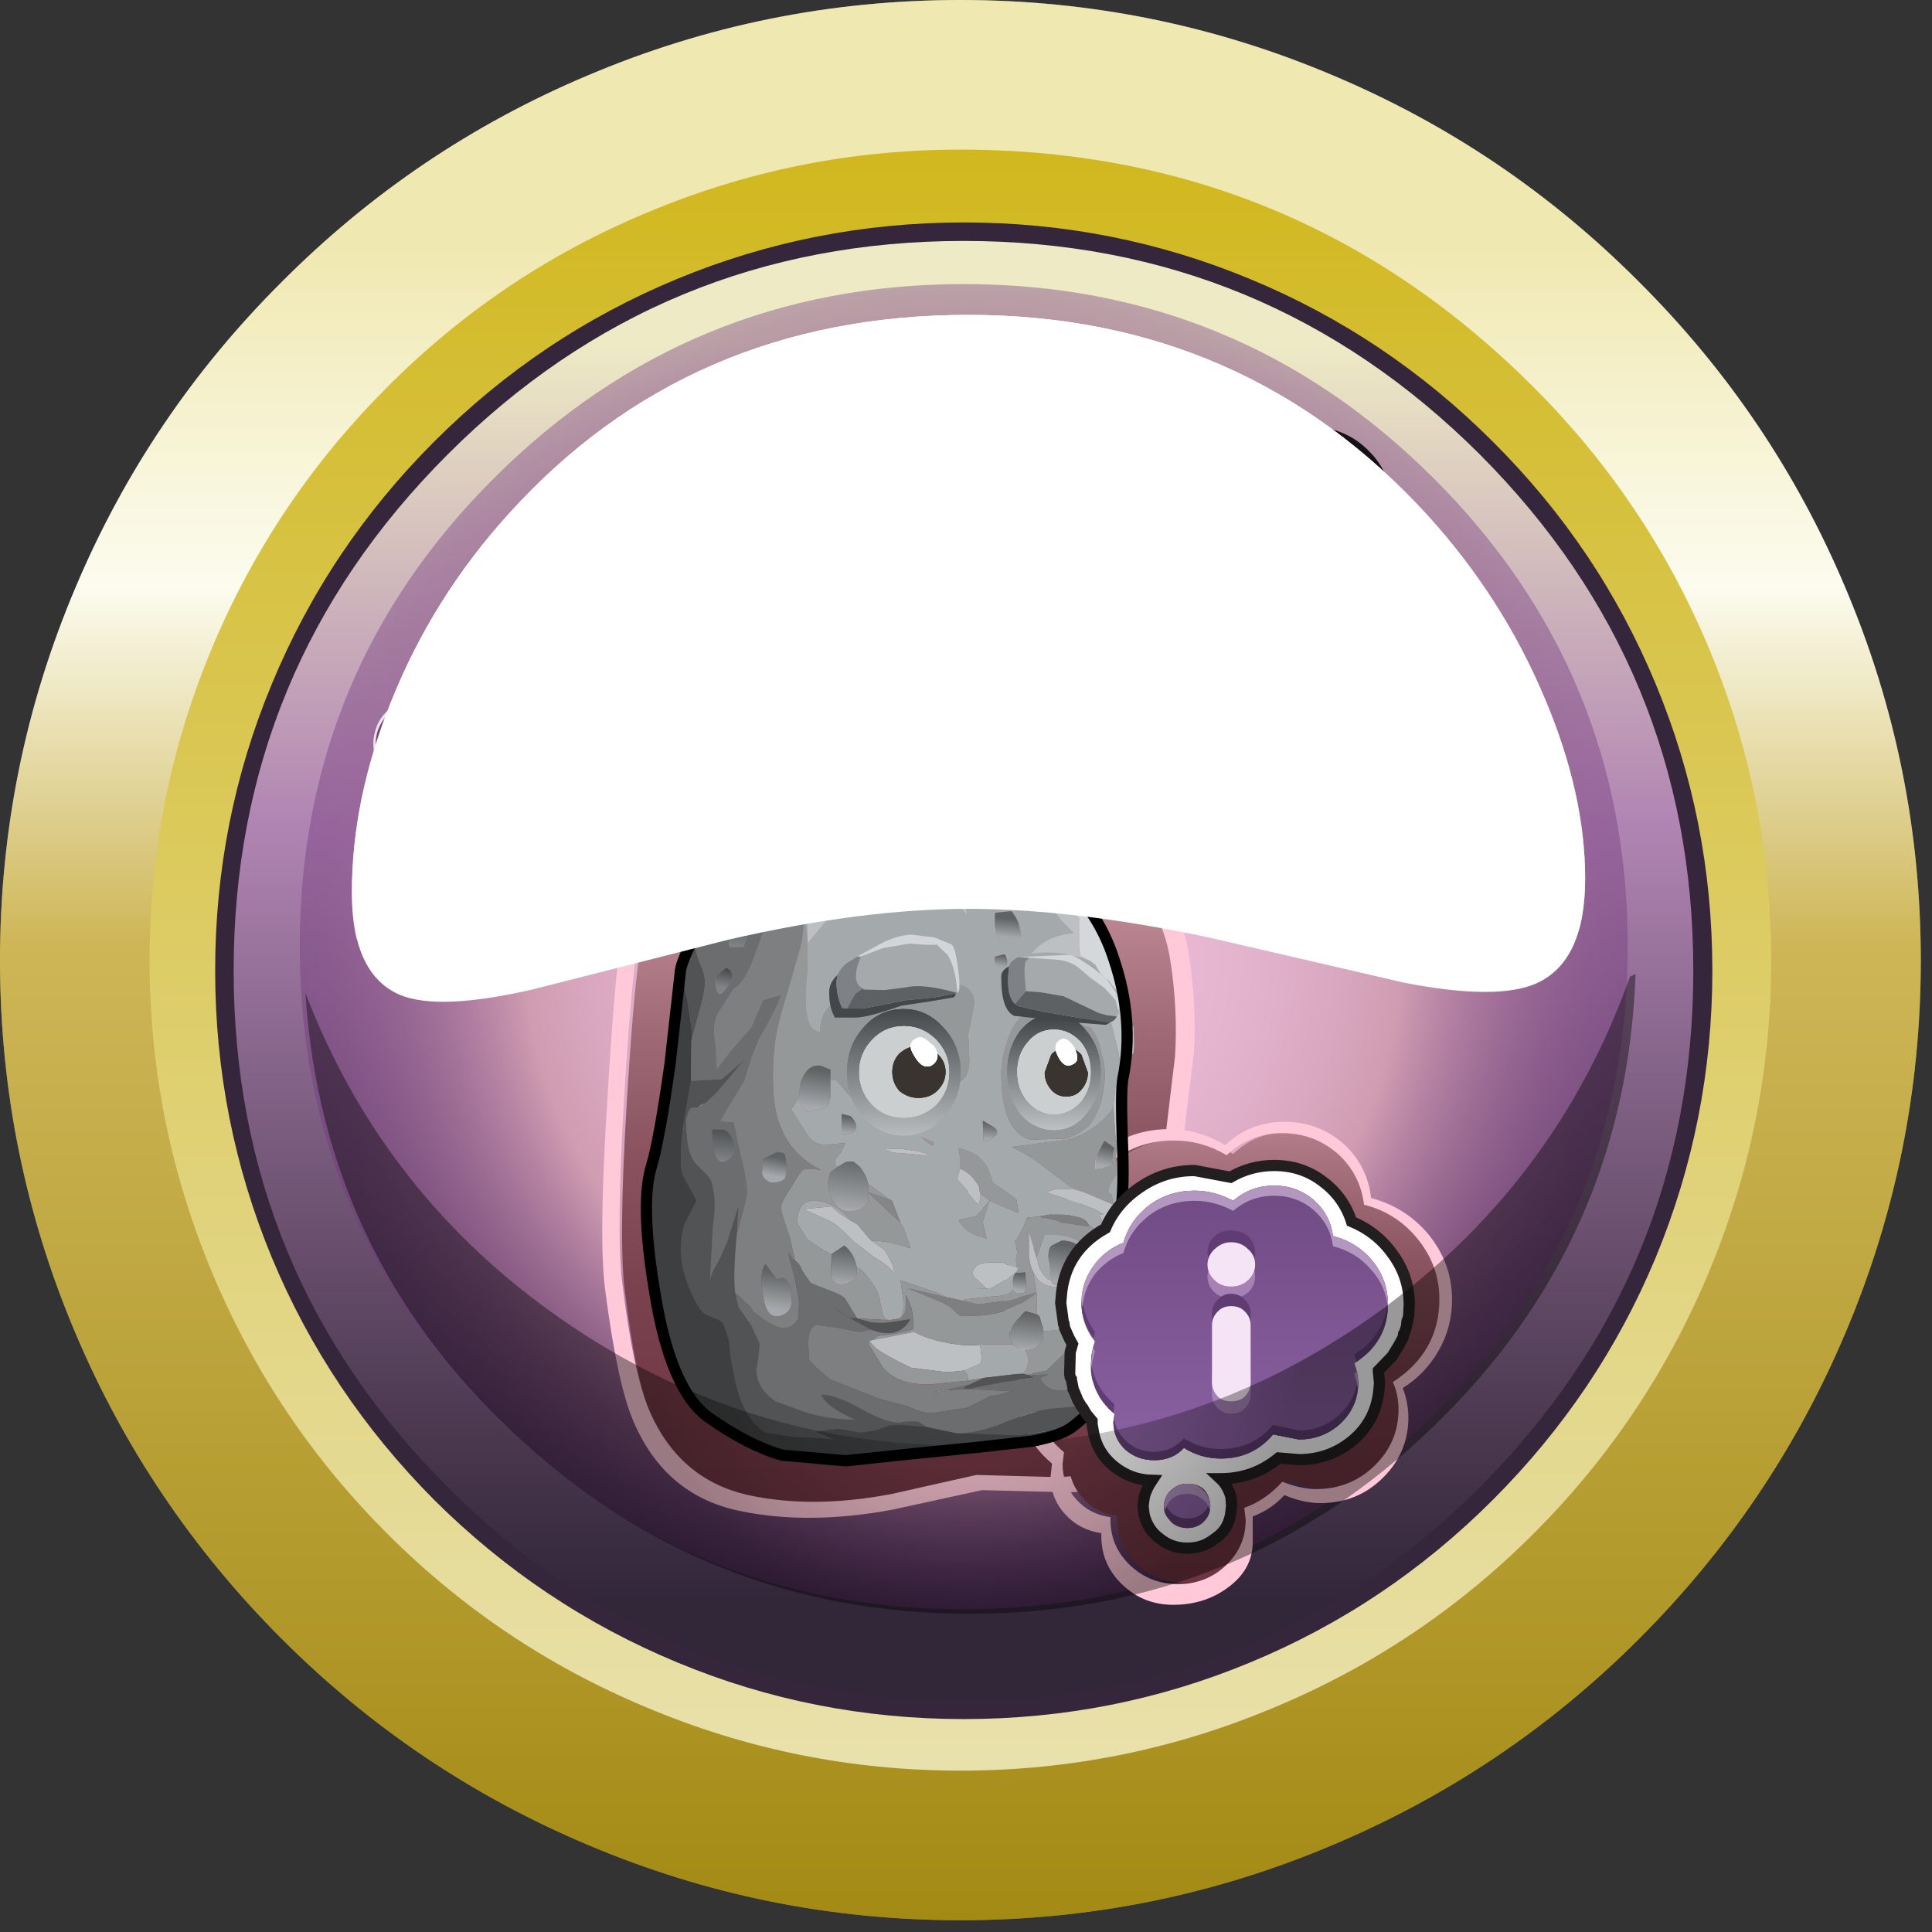 <?xml version="1.0" encoding="UTF-8" standalone="no"?>
<svg xmlns:xlink="http://www.w3.org/1999/xlink" height="172.4px" width="172.4px" xmlns="http://www.w3.org/2000/svg">
  <rect width="100%" height="100%" fill="#333333" stroke="none"/>
  <g transform="matrix(1.0, 0.0, 0.0, 1.0, 0.0, 0.0)">
    <use height="171.35" transform="matrix(1.0, 0.0, 0.0, 1.0, 0.0, 0.0)" width="171.4" xlink:href="#shape0"/>
    <use height="133.55" transform="matrix(1.0, 0.0, 0.0, 1.0, 19.2, 19.85)" width="133.6" xlink:href="#sprite0"/>
    <use height="132.4" transform="matrix(1.0, 0.0, 0.0, 1.0, 20.3, 17.65)" width="128.6" xlink:href="#shape5"/>
    <use height="11.05" transform="matrix(0.972, 0.0, 0.0, 1.0, 35.25, 64.85)" width="103.6" xlink:href="#sprite6"/>
    <use height="67.7" transform="matrix(1.019, 0.0, 0.0, 0.968, 55.5, 69.15)" width="48.7" xlink:href="#sprite7"/>
    <use height="70.65" transform="matrix(1.019, 0.0, 0.0, 0.968, 53.75, 67.05)" width="51.85" xlink:href="#sprite8"/>
    <use height="33.7" transform="matrix(1.257, 0.0, 0.0, 1.194, 91.5, 101.0)" width="29.85" xlink:href="#sprite9"/>
    <use height="36.1" transform="matrix(1.257, 0.0, 0.0, 1.194, 89.6, 100.1)" width="31.8" xlink:href="#sprite10"/>
    <use height="59.3" transform="matrix(1.0, 0.0, 0.0, 1.0, 57.85, 71.55)" width="43.4" xlink:href="#shape11"/>
    <use height="8.5" transform="matrix(1.283, 0.0, 0.0, 1.219, 89.88, 90.47)" width="6.5" xlink:href="#shape12"/>
    <use height="3.55" transform="matrix(1.283, 0.0, 0.0, 1.219, 93.225, 93.517)" width="3.0" xlink:href="#shape13"/>
    <use height="1.95" transform="matrix(1.283, 0.0, 0.0, 1.219, 94.188, 92.681)" width="1.5" xlink:href="#shape14"/>
    <use height="9.25" transform="matrix(1.283, 0.0, 0.0, 1.219, 75.582, 90.044)" width="7.9" xlink:href="#shape15"/>
    <use height="3.8" transform="matrix(1.283, 0.0, 0.0, 1.219, 79.626, 93.334)" width="3.7" xlink:href="#shape16"/>
    <use height="2.15" transform="matrix(1.283, 0.0, 0.0, 1.219, 81.231, 92.559)" width="1.9" xlink:href="#shape17"/>
    <use height="67.75" transform="matrix(1.0, 0.0, 0.0, 1.0, 57.2, 70.9)" width="70.0" xlink:href="#shape18"/>
    <use height="26.55" transform="matrix(1.0, 0.0, 0.0, 1.0, 50.15, 38.0)" width="17.4" xlink:href="#sprite11"/>
    <use height="26.6" transform="matrix(1.0, 0.0, 0.0, 1.0, 68.8, 38.0)" width="17.45" xlink:href="#sprite13"/>
    <use height="27.0" transform="matrix(1.0, 0.0, 0.0, 1.0, 107.8, 38.0)" width="17.7" xlink:href="#sprite15"/>
    <use height="27.0" transform="matrix(1.0, 0.0, 0.0, 1.0, 87.8, 38.0)" width="19.05" xlink:href="#sprite17"/>
    <use height="57.1" transform="matrix(1.0, 0.0, 0.0, 1.0, 27.25, 86.9)" width="118.7" xlink:href="#sprite19"/>
    <use height="55.75" transform="matrix(1.0, 0.0, 0.0, 1.0, 31.4, 28.1)" width="110.05" xlink:href="#sprite20"/>
    <use height="61.3" transform="matrix(1.0, 0.0, 0.0, 1.0, 31.4, 28.1)" width="110.05" xlink:href="#sprite21"/>
  </g>
  <defs>
    <g id="shape0" transform="matrix(1.0, 0.0, 0.0, 1.0, 0.0, 0.0)">
      <path d="M52.4 6.75 Q68.3 0.0 85.7 0.0 103.1 0.0 119.0 6.75 134.4 13.25 146.25 25.15 158.15 37.0 164.65 52.4 171.4 68.3 171.4 85.7 171.4 103.1 164.65 119.0 158.15 134.35 146.25 146.25 134.4 158.1 119.0 164.6 103.1 171.35 85.7 171.35 68.3 171.35 52.4 164.6 37.0 158.1 25.15 146.25 13.25 134.35 6.75 119.0 0.0 103.1 0.0 85.7 0.0 68.3 6.75 52.4 13.25 37.0 25.15 25.15 37.0 13.25 52.4 6.75" fill="#6b757b" fill-rule="evenodd" stroke="none"/>
      <path d="M52.4 6.75 Q68.3 0.0 85.7 0.0 103.1 0.0 119.0 6.75 134.4 13.25 146.25 25.15 158.15 37.0 164.65 52.4 171.4 68.3 171.4 85.7 171.4 103.1 164.65 119.0 158.15 134.35 146.25 146.25 134.4 158.1 119.0 164.6 103.1 171.35 85.7 171.35 68.3 171.35 52.4 164.6 37.0 158.1 25.15 146.25 13.25 134.35 6.75 119.0 0.0 103.1 0.0 85.7 0.0 68.3 6.75 52.4 13.25 37.0 25.15 25.15 37.0 13.25 52.4 6.75" fill="url(#gradient0)" fill-rule="evenodd" stroke="none"/>
      <path d="M85.7 13.35 Q115.65 13.35 136.85 34.55 146.85 44.55 152.35 57.5 158.05 70.95 158.05 85.7 158.05 100.4 152.35 113.85 146.85 126.85 136.85 136.85 126.85 146.85 113.85 152.3 100.4 158.0 85.7 158.0 71.0 158.0 57.55 152.3 44.55 146.85 34.55 136.85 24.55 126.85 19.05 113.85 13.35 100.4 13.35 85.7 13.35 70.95 19.05 57.5 24.55 44.55 34.55 34.55 44.55 24.5 57.55 19.05 71.0 13.35 85.7 13.35" fill="url(#gradient1)" fill-rule="evenodd" stroke="none"/>
    </g>
    <linearGradient gradientTransform="matrix(0.0, -0.105, -0.105, 0.0, 85.7, 85.7)" gradientUnits="userSpaceOnUse" id="gradient0" spreadMethod="pad" x1="-819.2" x2="819.2">
      <stop offset="0.0" stop-color="#a38a14"/>
      <stop offset="0.51" stop-color="#ceb658"/>
      <stop offset="0.694" stop-color="#fcfcef"/>
      <stop offset="0.871" stop-color="#f0e8b1"/>
    </linearGradient>
    <linearGradient gradientTransform="matrix(0.0, -0.088, -0.088, 0.0, 85.7, 85.7)" gradientUnits="userSpaceOnUse" id="gradient1" spreadMethod="pad" x1="-819.2" x2="819.2">
      <stop offset="0.0" stop-color="#e9e1ac"/>
      <stop offset="1.0" stop-color="#d1b81f"/>
    </linearGradient>
    <g id="sprite0" transform="matrix(1.0, 0.0, 0.0, 1.0, 0.0, 0.0)">
      <use height="55.75" transform="matrix(1.0, 0.0, 0.0, 1.0, 11.65, 7.75)" width="110.0" xlink:href="#sprite1"/>
      <use height="61.3" transform="matrix(1.0, 0.0, 0.0, 1.0, 11.65, 7.75)" width="110.0" xlink:href="#sprite2"/>
      <use height="55.75" transform="matrix(1.0, 0.0, 0.0, 1.0, 11.8, 7.75)" width="110.0" xlink:href="#sprite3"/>
      <use height="61.3" transform="matrix(1.0, 0.0, 0.0, 1.0, 11.8, 7.75)" width="110.0" xlink:href="#sprite4"/>
      <use height="133.55" transform="matrix(1.0, 0.0, 0.0, 1.0, 0.0, 0.0)" width="133.6" xlink:href="#shape3"/>
      <use height="118.25" transform="matrix(1.0, 0.0, 0.0, 1.0, 7.55, 5.5)" width="118.5" xlink:href="#sprite5"/>
    </g>
    <g id="sprite1" transform="matrix(1.0, 0.0, 0.0, 1.0, 0.0, 0.0)">
      <use height="55.75" transform="matrix(1.0, 0.0, 0.0, 1.0, 0.0, 0.0)" width="110.0" xlink:href="#shape1"/>
    </g>
    <g id="shape1" transform="matrix(1.0, 0.0, 0.0, 1.0, 0.0, 0.0)">
      <path d="M96.0 17.95 Q102.7 25.35 106.5 34.35 110.0 42.8 110.0 50.25 110.0 53.0 109.5 54.7 106.7 38.15 93.3 25.25 77.5 10.05 55.0 10.05 32.1 10.05 16.5 25.2 3.0 38.3 0.45 55.75 0.0 54.05 0.0 51.5 0.0 43.25 3.5 34.5 7.2 25.25 13.95 17.8 30.0 0.0 55.0 0.0 79.7 0.0 96.0 17.95" fill="url(#gradient2)" fill-rule="evenodd" stroke="none"/>
    </g>
    <linearGradient gradientTransform="matrix(0.0, -0.034, -0.034, 0.0, 55.0, 27.9)" gradientUnits="userSpaceOnUse" id="gradient2" spreadMethod="pad" x1="-819.2" x2="819.2">
      <stop offset="0.129" stop-color="#d9bbb3"/>
      <stop offset="0.925" stop-color="#ffffff"/>
    </linearGradient>
    <g id="sprite2" transform="matrix(1.0, 0.0, 0.0, 1.0, 0.0, 0.0)">
      <use height="61.3" transform="matrix(1, 0.0, 0.0, 1.0, 0.0, 0.0)" width="110.05" xlink:href="#shape2"/>
    </g>
    <g id="shape2" transform="matrix(1.0, 0.0, 0.0, 1.0, 0.0, 0.0)">
      <path d="M106.5 34.35 Q110.05 42.8 110.05 50.3 110.05 57.7 105.7 59.65 102.2 61.2 93.95 59.6 L76.45 55.55 Q64.4 53.0 55.0 53.0 45.55 53.0 33.6 55.75 L16.1 60.2 Q7.8 62.1 4.35 60.7 0.0 58.9 0.0 51.5 0.0 43.25 3.5 34.5 7.2 25.25 13.95 17.8 30.0 0.0 55.0 0.0 79.7 0.0 96.05 17.95 102.75 25.35 106.5 34.35" fill="#ffffff" fill-rule="evenodd" stroke="none"/>
    </g>
    <g id="sprite3" transform="matrix(1.0, 0.0, 0.0, 1.0, 0.0, 0.0)">
      <use height="55.75" transform="matrix(1.0, 0.0, 0.0, 1.0, 0.0, 0.0)" width="110.0" xlink:href="#shape1"/>
    </g>
    <g id="sprite4" transform="matrix(1.0, 0.0, 0.0, 1.0, 0.0, 0.0)">
      <use height="61.3" transform="matrix(1, 0.0, 0.0, 1.0, 0.0, 0.0)" width="110.05" xlink:href="#shape2"/>
    </g>
    <g id="shape3" transform="matrix(1.0, 0.0, 0.0, 1.0, 0.0, 0.0)">
      <path d="M113.4 20.15 Q132.75 39.5 132.75 66.75 132.75 94.05 113.4 113.4 94.05 132.75 66.8 132.75 39.5 132.75 20.2 113.4 0.85 94.05 0.85 66.75 0.85 39.5 20.2 20.15 39.5 0.8 66.8 0.8 94.05 0.8 113.4 20.15" fill="url(#gradient3)" fill-rule="evenodd" stroke="none"/>
      <path d="M112.85 20.7 Q93.75 1.65 66.8 1.65 39.8 1.65 20.75 20.7 1.65 39.8 1.65 66.75 1.65 93.75 20.75 112.85 39.8 131.9 66.8 131.9 93.75 131.9 112.85 112.85 131.9 93.75 131.9 66.75 131.9 39.8 112.85 20.7 M92.35 5.05 Q104.55 10.1 114.0 19.55 123.5 29.0 128.55 41.2 133.6 53.35 133.6 66.75 133.6 80.15 128.55 92.35 123.5 104.5 114.0 114.0 104.55 123.45 92.35 128.5 80.2 133.55 66.8 133.55 53.4 133.55 41.25 128.5 29.05 123.45 19.55 114.0 10.1 104.5 5.05 92.35 0.0 80.15 0.0 66.75 0.0 53.35 5.05 41.2 10.1 29.0 19.55 19.55 29.0 10.1 41.2 5.05 53.4 0.0 66.8 0.0 80.2 0.0 92.35 5.05" fill="#36263b" fill-rule="evenodd" stroke="none"/>
    </g>
    <linearGradient gradientTransform="matrix(0.0, -0.081, -0.081, 0.0, 66.8, 66.75)" gradientUnits="userSpaceOnUse" id="gradient3" spreadMethod="pad" x1="-819.2" x2="819.2">
      <stop offset="0.075" stop-color="#322639"/>
      <stop offset="0.188" stop-color="#4a384f"/>
      <stop offset="0.435" stop-color="#856489"/>
      <stop offset="0.6" stop-color="#b185b3"/>
      <stop offset="0.922" stop-color="#eeeac5"/>
    </linearGradient>
    <g id="sprite5" transform="matrix(1.0, 0.0, 0.0, 1.0, 0.0, 0.0)">
      <use height="118.25" transform="matrix(1.0, 0.0, 0.0, 1.0, 0.0, 0.0)" width="118.5" xlink:href="#shape4"/>
    </g>
    <g id="shape4" transform="matrix(1.0, 0.0, 0.0, 1.0, 0.0, 0.0)">
      <path d="M118.5 59.1 Q118.5 83.6 101.15 100.95 83.8 118.25 59.25 118.25 34.7 118.25 17.35 100.95 0.0 83.65 0.0 59.1 0.0 34.6 17.35 17.3 34.7 0.0 59.25 0.0 83.8 0.0 101.15 17.3 118.5 34.6 118.5 59.1" fill="url(#gradient4)" fill-rule="evenodd" stroke="none"/>
    </g>
    <radialGradient cx="0" cy="0" gradientTransform="matrix(0.072, 0.0, 0.0, -0.072, 59.25, 59.1)" gradientUnits="userSpaceOnUse" id="gradient4" r="819.2" spreadMethod="pad">
      <stop offset="0.0" stop-color="#edbddb"/>
      <stop offset="0.239" stop-color="#ebbbd8"/>
      <stop offset="0.416" stop-color="#e4b4cf"/>
      <stop offset="0.569" stop-color="#d9a7bf"/>
      <stop offset="0.663" stop-color="#cf9cb1"/>
      <stop offset="1.0" stop-color="#71377c" stop-opacity="0.408"/>
    </radialGradient>
    <g id="shape5" transform="matrix(1.0, 0.0, 0.0, 1.0, -20.3, -17.65)">
      <path d="M130.3 62.65 L131.4 63.4 132.6 62.9 133.75 62.65 Q135.25 62.55 136.4 63.65 137.15 64.35 137.4 65.4 137.7 66.45 137.4 67.45 L137.05 68.75 137.85 69.8 Q139.3 71.55 138.35 73.75 137.95 74.7 137.05 75.3 136.2 75.85 135.15 75.9 L133.85 75.95 133.15 77.05 131.8 78.3 131.75 78.35 130.2 78.75 129.65 78.75 Q128.5 78.6 127.6 77.8 126.9 77.1 126.6 76.25 L126.2 75.0 124.95 74.7 123.4 73.8 Q122.55 72.95 122.3 71.8 121.9 69.45 123.65 68.05 L124.7 67.25 124.65 65.95 Q124.6 64.85 125.05 63.9 125.55 63.0 126.45 62.45 L126.5 62.4 128.15 62.0 128.25 62.0 Q129.5 62.0 130.3 62.65 M131.15 65.7 L129.2 64.35 127.45 64.3 Q126.6 64.75 126.6 65.8 L126.75 68.25 124.9 69.7 Q124.15 70.3 124.3 71.35 L124.75 72.3 125.45 72.65 127.75 73.3 128.5 75.55 128.95 76.25 129.9 76.7 Q130.85 76.8 131.45 75.95 L132.7 73.9 135.05 73.85 Q136.1 73.75 136.5 72.85 136.9 71.95 136.3 71.1 L134.85 69.2 135.45 66.9 Q135.8 65.9 135.05 65.2 134.35 64.5 133.3 64.85 L131.15 65.7" fill="url(#gradient5)" fill-rule="evenodd" stroke="none"/>
      <path d="M131.45 63.1 L132.5 62.65 133.75 62.4 Q135.35 62.3 136.55 63.45 137.35 64.25 137.7 65.35 138.0 66.45 137.65 67.55 L137.3 68.7 138.05 69.65 Q138.75 70.5 138.9 71.65 139.05 72.8 138.55 73.85 137.55 76.05 135.15 76.15 L133.95 76.2 133.3 77.2 131.9 78.55 131.85 78.55 Q131.15 79.0 130.2 79.0 L130.05 79.05 129.6 79.0 Q128.3 78.85 127.45 77.95 126.65 77.2 126.4 76.35 L126.0 75.25 124.85 74.9 Q123.9 74.65 123.25 74.0 122.4 73.15 122.05 71.85 121.6 69.4 123.5 67.85 L124.45 67.15 124.4 65.95 Q124.25 63.5 126.4 62.25 L126.45 62.2 128.15 61.75 Q129.4 61.65 130.45 62.45 L131.45 63.1 M130.3 62.65 Q129.5 62.0 128.25 62.0 L128.15 62.0 126.5 62.4 126.45 62.45 Q125.55 63.0 125.05 63.9 124.6 64.85 124.65 65.95 L124.7 67.25 123.65 68.05 Q121.9 69.45 122.3 71.8 122.55 72.95 123.4 73.8 L124.95 74.7 126.2 75.0 126.6 76.25 Q126.9 77.1 127.6 77.8 128.5 78.6 129.65 78.75 L130.2 78.75 131.75 78.35 131.8 78.3 133.15 77.05 133.85 75.95 135.15 75.9 Q136.2 75.85 137.05 75.3 137.95 74.7 138.35 73.75 139.3 71.55 137.85 69.8 L137.05 68.75 137.4 67.45 Q137.7 66.45 137.4 65.4 137.15 64.35 136.4 63.65 135.25 62.55 133.75 62.65 L132.6 62.9 131.4 63.4 130.3 62.65 M38.5 62.9 L37.35 62.65 Q35.85 62.55 34.75 63.65 33.95 64.35 33.65 65.4 33.4 66.45 33.65 67.45 L34.05 68.75 33.25 69.8 Q31.85 71.6 32.75 73.75 33.2 74.7 34.05 75.3 34.95 75.85 35.95 75.9 L37.25 75.95 38.0 77.05 Q38.4 77.8 39.3 78.3 L39.3 78.35 Q40.1 78.75 40.9 78.75 L41.5 78.75 Q42.6 78.6 43.55 77.8 L44.5 76.25 44.9 75.0 46.15 74.7 Q47.1 74.4 47.7 73.8 48.6 72.95 48.8 71.8 49.2 69.5 47.4 68.05 L46.4 67.25 46.5 65.95 Q46.6 63.55 44.65 62.45 L44.55 62.4 43.0 62.0 Q41.8 61.95 40.75 62.65 L39.7 63.4 38.5 62.9 M39.7 63.1 L40.6 62.45 Q41.7 61.65 43.0 61.75 43.95 61.75 44.7 62.2 L44.75 62.25 Q46.9 63.5 46.75 65.95 L46.7 67.15 47.55 67.85 Q49.5 69.35 49.05 71.85 48.8 73.1 47.85 74.0 47.15 74.7 46.2 74.9 L45.1 75.25 44.7 76.35 Q44.4 77.3 43.7 77.95 42.8 78.85 41.5 79.0 L41.05 79.05 40.9 79.0 39.25 78.55 39.2 78.55 Q38.45 78.15 37.75 77.2 L37.1 76.2 35.95 76.15 Q34.85 76.1 33.9 75.5 33.0 74.85 32.55 73.85 32.05 72.8 32.2 71.65 32.35 70.5 33.05 69.65 L33.75 68.7 33.5 67.55 Q33.15 66.45 33.45 65.35 33.7 64.25 34.55 63.45 35.7 62.3 37.35 62.4 L38.6 62.65 39.7 63.1" fill="#ffffff" fill-opacity="0.8" fill-rule="evenodd" stroke="none"/>
      <path d="M131.15 65.7 L133.3 64.85 Q134.35 64.5 135.05 65.2 135.8 65.9 135.45 66.9 L134.85 69.2 136.3 71.1 Q136.9 71.95 136.5 72.85 136.1 73.75 135.05 73.85 L132.7 73.9 131.45 75.95 Q130.85 76.8 129.9 76.7 L128.95 76.25 128.5 75.55 127.75 73.3 125.45 72.65 124.75 72.3 124.3 71.35 Q124.15 70.3 124.9 69.7 L126.75 68.25 126.6 65.8 Q126.6 64.75 127.45 64.3 L129.2 64.35 131.15 65.7 M127.85 64.95 Q127.4 65.2 127.4 65.8 L127.55 68.6 125.35 70.35 Q124.9 70.7 125.0 71.2 L125.3 71.7 125.65 71.9 128.3 72.65 129.25 75.3 129.5 75.65 129.95 75.9 Q130.5 76.0 130.8 75.5 L132.3 73.1 135.05 73.05 135.8 72.55 Q136.05 72.0 135.7 71.6 L133.95 69.4 134.75 66.65 Q134.9 66.15 134.5 65.75 134.05 65.4 133.6 65.6 L131.05 66.6 128.75 65.0 127.85 64.95 M36.35 66.65 L37.1 69.4 35.4 71.6 Q35.1 71.95 35.3 72.55 35.5 73.05 36.05 73.05 L38.8 73.1 40.35 75.5 Q40.55 76.0 41.15 75.9 L41.65 75.65 41.9 75.3 42.75 72.65 45.45 71.9 45.8 71.7 46.05 71.2 Q46.2 70.7 45.75 70.35 L43.6 68.6 43.75 65.8 Q43.75 65.2 43.3 64.95 L42.35 65.0 40.1 66.6 37.5 65.6 Q37.1 65.35 36.6 65.75 36.25 66.1 36.35 66.65 M35.6 66.9 Q35.35 65.85 36.1 65.2 36.8 64.5 37.8 64.85 L40.0 65.7 41.95 64.35 43.65 64.3 Q44.55 64.8 44.45 65.8 L44.35 68.25 46.2 69.7 Q47.0 70.35 46.85 71.35 L46.3 72.3 45.65 72.65 43.4 73.3 42.55 75.55 42.15 76.25 Q41.8 76.65 41.25 76.7 40.2 76.8 39.7 75.95 L38.4 73.9 36.0 73.85 Q35.05 73.75 34.6 72.85 34.2 71.85 34.85 71.1 L36.3 69.2 35.6 66.9" fill="#000000" fill-opacity="0.878" fill-rule="evenodd" stroke="none"/>
      <path d="M38.5 62.9 L39.7 63.4 40.75 62.65 Q41.8 61.95 43.0 62.0 L44.55 62.4 44.65 62.45 Q46.6 63.55 46.5 65.95 L46.4 67.25 47.4 68.05 Q49.2 69.5 48.8 71.8 48.6 72.95 47.7 73.8 47.1 74.4 46.15 74.7 L44.9 75.0 44.5 76.25 43.55 77.8 Q42.6 78.6 41.5 78.75 L40.9 78.75 Q40.1 78.75 39.3 78.35 L39.3 78.3 Q38.4 77.8 38.0 77.05 L37.25 75.95 35.95 75.9 Q34.95 75.85 34.05 75.3 33.2 74.7 32.75 73.75 31.85 71.6 33.25 69.8 L34.05 68.75 33.65 67.45 Q33.4 66.45 33.65 65.4 33.95 64.35 34.75 63.65 35.85 62.55 37.35 62.65 L38.5 62.9 M35.6 66.9 L36.3 69.2 34.85 71.1 Q34.2 71.85 34.6 72.85 35.05 73.75 36.0 73.85 L38.4 73.9 39.7 75.95 Q40.2 76.8 41.25 76.7 41.8 76.65 42.15 76.25 L42.55 75.55 43.4 73.3 45.65 72.65 46.3 72.3 46.85 71.35 Q47.0 70.35 46.2 69.7 L44.35 68.25 44.45 65.8 Q44.55 64.8 43.65 64.3 L41.95 64.35 40.0 65.7 37.8 64.85 Q36.8 64.5 36.1 65.2 35.35 65.85 35.6 66.9" fill="url(#gradient6)" fill-rule="evenodd" stroke="none"/>
      <path d="M130.05 37.05 Q148.9 56.45 148.9 83.85 148.9 111.25 130.05 130.65 111.2 150.05 84.65 150.05 58.0 150.05 39.15 130.65 20.3 111.25 20.3 83.85 20.3 56.45 39.15 37.05 58.0 17.65 84.65 17.65 111.2 17.65 130.05 37.05" fill="#ffffff" fill-opacity="0.0" fill-rule="evenodd" stroke="none"/>
    </g>
    <linearGradient gradientTransform="matrix(-0.005, -0.008, -0.007, 0.005, 130.45, 69.6)" gradientUnits="userSpaceOnUse" id="gradient5" spreadMethod="pad" x1="-819.2" x2="819.2">
      <stop offset="0.075" stop-color="#000000" stop-opacity="0.529"/>
      <stop offset="0.965" stop-color="#000000" stop-opacity="0.102"/>
    </linearGradient>
    <linearGradient gradientTransform="matrix(0.005, -0.009, -0.009, -0.005, 40.7, 69.7)" gradientUnits="userSpaceOnUse" id="gradient6" spreadMethod="pad" x1="-819.2" x2="819.2">
      <stop offset="0.075" stop-color="#000000" stop-opacity="0.529"/>
      <stop offset="0.965" stop-color="#000000" stop-opacity="0.102"/>
    </linearGradient>
    <g id="sprite6" transform="matrix(1.0, 0.0, 0.0, 1.0, 0.0, 0.0)">
      <use height="11.05" transform="matrix(1.0, 0.0, 0.0, 1.0, 0.0, 0.0)" width="103.6" xlink:href="#shape6"/>
    </g>
    <g id="shape6" transform="matrix(1.0, 0.0, 0.0, 1.0, 0.0, 0.0)">
      <path d="M93.05 7.05 L92.7 6.85 92.4 6.35 Q92.3 5.85 92.75 5.5 L95.0 3.75 94.85 0.95 Q94.85 0.35 95.3 0.1 L96.25 0.15 98.6 1.75 101.25 0.75 102.15 0.9 102.25 1.1 101.75 1.15 99.15 2.15 96.8 0.55 95.85 0.5 Q95.3 0.75 95.4 1.35 L95.55 4.15 93.3 5.9 Q92.85 6.25 92.95 6.75 L93.1 7.05 93.05 7.05 M10.5 7.05 L10.6 6.75 Q10.75 6.25 10.3 5.9 L8.05 4.15 8.2 1.35 Q8.2 0.75 7.75 0.5 L6.8 0.55 4.45 2.15 1.8 1.15 1.3 1.1 1.4 0.9 2.35 0.75 5.0 1.75 7.35 0.15 8.3 0.1 Q8.75 0.35 8.75 0.95 L8.6 3.75 10.85 5.5 Q11.3 5.85 11.15 6.35 L10.9 6.85 10.5 7.05" fill="#fee83f" fill-rule="evenodd" stroke="none"/>
      <path d="M93.05 7.05 L93.1 7.05 92.95 6.75 Q92.85 6.25 93.3 5.9 L95.55 4.15 95.4 1.35 Q95.3 0.75 95.85 0.5 L96.8 0.55 99.15 2.15 101.75 1.15 102.25 1.1 102.15 0.9 Q102.55 1.3 102.4 1.8 L101.6 4.55 103.4 6.75 Q103.75 7.15 103.5 7.7 L102.75 8.2 99.9 8.25 98.35 10.65 Q98.05 11.15 97.5 11.05 L97.0 10.8 96.75 10.45 95.8 7.8 93.05 7.05" fill="url(#gradient7)" fill-rule="evenodd" stroke="none"/>
      <path d="M1.4 0.9 L1.3 1.1 1.8 1.15 4.45 2.15 6.8 0.55 7.75 0.5 Q8.2 0.75 8.2 1.35 L8.05 4.15 10.3 5.9 Q10.75 6.25 10.6 6.75 L10.5 7.05 7.75 7.8 6.85 10.45 6.6 10.8 6.1 11.05 Q5.5 11.15 5.25 10.65 L3.7 8.25 0.85 8.2 Q0.3 8.2 0.05 7.7 -0.15 7.1 0.2 6.75 L1.95 4.55 1.15 1.8 Q1.05 1.25 1.4 0.9" fill="url(#gradient8)" fill-rule="evenodd" stroke="none"/>
    </g>
    <linearGradient gradientTransform="matrix(-0.006, -0.003, 0.003, -0.006, 97.95, 4.85)" gradientUnits="userSpaceOnUse" id="gradient7" spreadMethod="pad" x1="-819.2" x2="819.2">
      <stop offset="0.0" stop-color="#d4be15"/>
      <stop offset="1.0" stop-color="#fde73e"/>
    </linearGradient>
    <linearGradient gradientTransform="matrix(0.003, -0.006, -0.006, -0.003, 5.65, 4.85)" gradientUnits="userSpaceOnUse" id="gradient8" spreadMethod="pad" x1="-819.2" x2="819.2">
      <stop offset="0.0" stop-color="#d4be15"/>
      <stop offset="1.0" stop-color="#fde73e"/>
    </linearGradient>
    <g id="sprite7" transform="matrix(1.0, 0.0, 0.0, 1.0, 0.0, 0.0)">
      <use height="67.7" transform="matrix(1.0, 0.0, 0.0, 1.0, 0.0, 0.0)" width="48.7" xlink:href="#shape7"/>
    </g>
    <g id="shape7" transform="matrix(1.0, 0.0, 0.0, 1.0, 0.0, 0.0)">
      <path d="M44.65 9.45 Q47.6 13.4 48.25 17.85 48.9 22.3 48.65 26.6 L47.9 33.2 Q47.65 35.2 48.55 48.0 49.05 60.35 46.75 62.7 44.35 65.1 38.4 65.4 L31.25 65.2 23.85 66.95 Q16.9 68.35 11.25 67.05 5.15 65.6 2.55 59.1 1.2 55.65 0.25 47.55 -0.3 42.95 0.4 30.6 1.0 20.05 1.55 16.55 1.95 14.05 6.9 7.4 12.0 0.6 14.05 0.2 18.25 -0.6 28.75 1.65 38.45 3.7 40.25 5.05 42.7 6.85 44.65 9.45" fill="url(#gradient9)" fill-rule="evenodd" stroke="none"/>
    </g>
    <linearGradient gradientTransform="matrix(0.0, -0.053, -0.053, 0.0, 24.35, 35.35)" gradientUnits="userSpaceOnUse" id="gradient9" spreadMethod="pad" x1="-819.2" x2="819.2">
      <stop offset="0.008" stop-color="#6e3441"/>
      <stop offset="0.204" stop-color="#713744"/>
      <stop offset="0.361" stop-color="#7a414e"/>
      <stop offset="0.502" stop-color="#8a525f"/>
      <stop offset="0.635" stop-color="#9f6a76"/>
      <stop offset="0.765" stop-color="#bc8894"/>
      <stop offset="0.886" stop-color="#deadb8"/>
      <stop offset="0.984" stop-color="#ffd1dc"/>
    </linearGradient>
    <g id="sprite8" transform="matrix(1.0, 0.0, 0.0, 1.0, 0.0, 0.0)">
      <use height="70.65" transform="matrix(1.0, 0.0, 0.0, 1.0, 0.0, 0.0)" width="51.85" xlink:href="#shape8"/>
    </g>
    <g id="shape8" transform="matrix(1.0, 0.0, 0.0, 1.0, 0.0, 0.0)">
      <path d="M42.85 5.25 Q45.45 7.15 47.5 9.85 50.65 14.0 51.35 18.65 52.05 23.3 51.8 27.8 L51.0 34.65 Q50.75 36.75 51.75 50.15 52.25 63.05 49.75 65.45 47.2 68.0 40.9 68.3 L33.25 68.1 25.4 69.9 Q18.0 71.35 11.95 70.0 5.45 68.55 2.7 61.7 1.3 58.25 0.25 49.65 -0.35 44.85 0.45 31.95 1.05 21.1 1.65 17.25 2.1 14.65 7.4 7.7 12.8 0.6 14.95 0.2 19.45 -0.6 30.55 1.7 40.9 3.85 42.85 5.25 M49.4 34.7 L50.15 28.1 Q50.4 23.8 49.75 19.35 49.1 14.9 46.15 10.95 44.2 8.35 41.75 6.55 39.95 5.2 30.25 3.15 19.75 0.9 15.55 1.7 13.5 2.1 8.4 8.9 3.45 15.55 3.05 18.05 2.5 21.55 1.9 32.1 1.2 44.45 1.75 49.05 2.7 57.15 4.05 60.6 6.65 67.1 12.75 68.55 18.4 69.85 25.35 68.45 L32.75 66.7 39.9 66.9 Q45.85 66.6 48.25 64.2 50.55 61.85 50.05 49.5 49.15 36.7 49.4 34.7" fill="#ffc9d9" fill-rule="evenodd" stroke="none"/>
    </g>
    <g id="sprite9" transform="matrix(1.0, 0.0, 0.0, 1.0, 0.0, 0.0)">
      <use height="33.7" transform="matrix(1.0, 0.0, 0.0, 1.0, 0.0, 0.0)" width="29.85" xlink:href="#shape9"/>
    </g>
    <g id="shape9" transform="matrix(1.0, 0.0, 0.0, 1.0, 0.0, 0.0)">
      <path d="M29.85 12.4 Q29.85 16.35 26.55 18.6 26.95 19.55 26.95 20.65 26.95 23.1 25.25 24.85 23.55 26.6 21.1 26.6 20.0 26.6 18.7 26.05 17.5 27.45 16.0 28.0 L16.1 28.9 Q16.1 30.9 14.7 32.3 13.3 33.7 11.3 33.7 9.3 33.7 7.9 32.3 6.5 30.9 6.5 28.9 L6.5 28.7 Q5.05 28.5 4.1 27.4 3.1 26.25 3.1 24.75 L3.2 23.85 Q0.85 21.75 0.85 18.7 0.85 17.6 1.35 16.25 0.0 14.5 0.0 12.25 0.0 10.2 1.15 8.45 2.25 6.8 4.05 6.0 4.7 3.6 6.6 2.1 8.5 0.55 11.0 0.55 13.0 0.55 14.75 1.65 16.4 0.0 18.7 0.0 20.95 0.0 22.65 1.55 24.25 3.1 24.5 5.35 26.8 5.95 28.3 7.9 29.85 9.9 29.85 12.4" fill="url(#gradient10)" fill-rule="evenodd" stroke="none"/>
    </g>
    <linearGradient gradientTransform="matrix(0.0, -0.029, -0.029, 0.0, 14.95, 10.5)" gradientUnits="userSpaceOnUse" id="gradient10" spreadMethod="pad" x1="-819.2" x2="819.2">
      <stop offset="0.008" stop-color="#6e3441"/>
      <stop offset="0.204" stop-color="#713744"/>
      <stop offset="0.361" stop-color="#7a414e"/>
      <stop offset="0.502" stop-color="#8a525f"/>
      <stop offset="0.635" stop-color="#9f6a76"/>
      <stop offset="0.765" stop-color="#bc8894"/>
      <stop offset="0.886" stop-color="#deadb8"/>
      <stop offset="0.984" stop-color="#ffd1dc"/>
    </linearGradient>
    <g id="sprite10" transform="matrix(1.0, 0.0, 0.0, 1.0, 0.0, 0.0)">
      <use height="36.1" transform="matrix(1.0, 0.0, 0.0, 1.0, 0.0, 0.0)" width="31.8" xlink:href="#shape10"/>
    </g>
    <g id="shape10" transform="matrix(1.0, 0.0, 0.0, 1.0, 0.0, 0.0)">
      <path d="M26.05 5.7 Q28.55 6.4 30.15 8.45 31.8 10.6 31.8 13.3 31.8 15.35 30.85 17.1 29.9 18.85 28.3 19.9 28.7 21.0 28.7 22.1 28.7 24.75 26.85 26.65 25.05 28.5 22.45 28.5 21.25 28.5 19.9 27.9 19.0 28.95 17.65 29.5 L17.65 31.4 Q17.65 33.45 15.9 34.8 14.25 36.1 12.0 36.1 9.9 36.1 8.4 34.6 6.9 33.1 6.9 30.95 L6.9 30.75 Q5.35 30.5 4.35 29.35 3.3 28.15 3.3 26.5 L3.4 25.55 Q0.9 23.3 0.9 20.05 0.9 18.8 1.4 17.45 0.0 15.4 0.0 13.1 0.0 10.9 1.2 9.05 2.4 7.25 4.3 6.4 5.0 3.85 7.0 2.2 9.1 0.55 11.7 0.55 13.8 0.55 15.7 1.75 17.45 0.0 19.9 0.0 22.3 0.0 24.1 1.65 25.8 3.3 26.05 5.7 M25.55 6.2 Q25.3 3.95 23.7 2.4 22.0 0.85 19.75 0.85 17.45 0.85 15.8 2.5 14.05 1.4 12.05 1.4 9.55 1.4 7.65 2.95 5.75 4.45 5.1 6.85 3.3 7.65 2.2 9.3 1.05 11.05 1.05 13.1 1.05 15.35 2.4 17.1 1.9 18.45 1.9 19.55 1.9 22.6 4.25 24.7 L4.15 25.6 Q4.15 27.1 5.15 28.25 6.1 29.35 7.55 29.55 L7.55 29.75 Q7.55 31.75 8.95 33.15 10.35 34.55 12.35 34.55 14.35 34.55 15.75 33.15 17.15 31.75 17.15 29.75 L17.05 28.85 Q18.55 28.3 19.75 26.9 21.05 27.45 22.15 27.45 24.6 27.45 26.3 25.7 28.0 23.95 28.0 21.5 28.0 20.4 27.6 19.45 30.9 17.2 30.9 13.25 30.9 10.75 29.35 8.75 27.85 6.8 25.55 6.2" fill="#ffc9d9" fill-rule="evenodd" stroke="none"/>
    </g>
    <g id="shape11" transform="matrix(1.0, 0.0, 0.0, 1.0, -57.85, -71.55)">
      <path d="M70.3 73.45 L70.95 72.85 Q71.6 72.5 72.25 72.5 74.15 72.5 74.7 74.05 L75.2 74.05 74.7 73.8 Q77.05 73.6 78.1 73.8 78.75 73.85 79.55 74.35 L80.85 75.05 86.3 76.6 91.55 78.2 93.5 79.55 95.2 81.1 95.8 81.45 96.3 81.9 96.3 84.25 96.4 85.3 97.3 85.75 97.65 86.05 Q96.7 85.35 95.1 85.25 L92.0 85.15 Q93.2 83.5 95.8 83.25 L94.75 82.2 93.85 81.05 Q92.8 80.05 90.9 79.85 L88.15 80.1 85.35 79.9 Q86.4 81.0 86.3 81.85 86.3 81.15 84.7 80.65 L82.45 80.25 79.0 80.85 Q79.05 80.7 80.0 80.45 80.7 80.15 80.65 79.75 79.4 79.75 79.6 78.35 79.65 77.4 81.65 77.5 L79.75 75.85 Q78.7 75.05 77.45 75.2 L77.3 77.8 Q77.05 79.15 75.9 80.1 L74.1 81.75 72.05 84.2 72.05 83.8 72.15 76.4 Q72.05 75.35 71.3 74.65 L70.95 74.35 70.3 73.45 M100.05 88.8 L100.15 88.9 100.95 91.55 101.15 91.6 101.2 93.3 101.15 93.9 100.95 94.2 100.6 95.5 100.6 95.8 100.45 96.45 100.25 97.9 100.25 98.1 100.05 99.85 99.7 102.25 99.7 102.5 99.5 101.05 99.35 98.7 99.6 96.45 100.0 95.15 99.8 93.9 98.95 90.45 100.05 88.8 M77.75 110.7 L78.95 111.55 Q79.95 113.2 79.75 113.6 79.35 112.95 77.95 112.15 L76.15 110.75 74.85 109.5 Q74.3 109.0 73.35 108.65 72.0 108.0 71.65 107.9 L74.2 107.65 Q74.8 108.3 76.05 109.0 L76.5 109.25 77.5 110.45 77.75 110.7 M90.7 113.4 L89.75 114.2 88.45 114.95 86.9 115.0 88.05 115.0 87.15 114.15 Q86.55 113.75 87.0 113.1 87.3 112.65 88.65 112.65 L89.45 112.65 Q89.65 112.65 89.7 112.8 L90.7 113.15 90.85 113.15 90.7 113.4 M100.65 113.5 L100.15 112.95 Q99.8 112.5 99.25 110.7 L98.1 108.4 98.5 108.35 97.9 108.0 97.7 107.9 96.0 107.25 93.5 106.45 93.45 106.4 Q93.9 106.05 95.15 106.1 L95.85 106.15 96.9 106.45 99.35 107.5 99.95 107.7 100.0 107.7 100.25 111.25 100.8 113.5 100.65 113.5 M76.55 103.4 L76.7 103.35 76.9 103.65 76.55 103.4 M78.95 102.55 L80.3 102.5 82.0 102.75 82.8 103.0 82.75 103.15 81.55 103.0 79.65 102.85 78.95 102.55 M77.75 119.6 L81.55 118.85 Q83.35 119.8 86.15 120.05 L87.45 120.05 Q87.7 121.35 87.45 121.7 L86.05 122.3 84.5 122.45 81.3 122.05 Q78.8 120.85 78.1 120.25 L77.6 119.7 77.45 119.65 77.75 119.6 M95.2 114.65 L95.4 114.7 Q93.45 115.15 92.6 114.15 L92.2 113.5 Q91.9 112.95 91.85 112.25 L91.85 110.1 92.5 112.25 92.6 112.55 Q92.75 113.5 93.5 114.15 L93.8 114.25 93.85 114.4 Q94.0 114.75 94.75 114.7 L95.2 114.65 M87.45 106.45 L87.45 107.05 87.35 107.5 87.05 107.25 86.35 106.45 86.4 106.3 85.4 105.25 85.55 104.7 85.65 104.3 85.95 104.4 Q86.75 104.85 87.35 105.85 L87.45 106.45" fill="#bdc0c2" fill-rule="evenodd" stroke="none"/>
      <path d="M97.65 86.05 L97.3 85.75 96.4 85.3 96.3 84.25 96.3 81.9 95.8 81.45 95.2 81.1 93.5 79.55 91.55 78.2 86.3 76.6 80.85 75.05 79.55 74.35 Q78.75 73.85 78.1 73.8 77.05 73.6 74.7 73.8 L75.2 74.05 74.7 74.05 Q74.15 72.5 72.25 72.5 71.6 72.5 70.95 72.85 L70.3 73.45 69.65 72.9 69.1 72.75 68.75 72.85 68.65 72.85 69.35 72.15 Q70.75 71.2 72.65 71.7 L76.9 72.75 81.95 73.45 86.5 74.45 Q87.7 74.75 89.95 75.9 L94.0 78.05 Q97.95 79.85 99.5 86.85 99.6 87.75 100.15 88.9 L100.05 88.8 98.2 86.9 97.7 86.05 97.65 86.05" fill="#d4d8db" fill-rule="evenodd" stroke="none"/>
      <path d="M71.3 74.65 Q72.05 75.35 72.15 76.4 L72.05 83.8 71.7 80.85 Q71.85 79.35 71.6 77.8 L72.0 79.05 71.3 75.5 71.3 74.65 M72.05 84.2 L74.1 81.75 75.9 80.1 Q77.05 79.15 77.3 77.8 L77.45 75.2 Q78.7 75.05 79.75 75.85 L81.65 77.5 Q79.65 77.4 79.6 78.35 79.4 79.75 80.65 79.75 80.7 80.15 80.0 80.45 79.05 80.7 79.0 80.85 L82.45 80.25 84.7 80.65 Q86.3 81.15 86.3 81.85 86.4 81.0 85.35 79.9 L88.15 80.1 90.9 79.85 Q92.8 80.05 93.85 81.05 L94.75 82.2 95.8 83.25 Q93.2 83.5 92.0 85.15 L95.1 85.25 Q96.7 85.35 97.65 86.05 L97.7 86.05 98.2 86.9 100.05 88.8 98.95 90.45 99.8 93.9 100.0 95.15 99.6 96.45 99.35 98.7 99.25 99.0 Q97.75 101.0 95.3 101.7 L90.25 102.35 Q91.35 102.8 92.75 103.8 L95.05 105.55 95.85 106.15 95.15 106.1 Q93.9 106.05 93.45 106.4 L93.5 106.45 96.0 107.25 97.7 107.9 97.9 108.0 98.5 108.35 98.1 108.4 99.25 110.7 Q99.8 112.5 100.15 112.95 L100.65 113.5 100.8 113.75 100.8 113.8 Q99.7 113.8 99.25 113.2 98.9 113.0 98.7 112.15 L98.95 112.0 98.95 111.15 98.2 109.7 98.2 110.65 97.6 109.6 97.15 109.3 Q96.9 108.65 95.65 108.5 L95.4 108.4 95.15 108.4 95.05 108.35 94.75 108.35 93.85 108.35 92.75 108.55 91.65 108.65 91.3 109.55 90.7 110.65 90.55 110.75 Q90.85 111.55 90.6 112.3 L90.6 112.35 90.7 113.15 89.7 112.8 Q89.65 112.65 89.45 112.65 L88.65 112.65 Q87.3 112.65 87.0 113.1 86.55 113.75 87.15 114.15 L88.05 115.0 86.9 115.0 88.45 114.95 89.75 114.2 90.7 113.4 90.7 113.55 90.65 113.55 Q90.3 113.9 90.35 114.7 L90.35 114.95 Q89.95 115.7 88.45 115.7 L86.05 115.95 86.0 116.1 84.7 115.8 84.55 115.8 Q84.05 115.45 80.35 114.25 L80.6 115.95 Q80.7 117.25 80.3 117.65 L79.35 117.8 Q78.75 117.7 78.7 116.95 L78.4 115.55 Q77.8 114.15 76.7 113.2 L76.45 113.1 Q76.25 111.9 75.35 111.15 L74.2 111.9 74.2 111.95 73.3 111.45 72.0 110.55 71.15 109.15 Q71.15 107.15 72.6 107.15 74.1 107.15 75.35 108.35 L76.05 109.0 Q74.8 108.3 74.2 107.65 L71.65 107.9 Q72.0 108.0 73.35 108.65 74.3 109.0 74.85 109.5 L76.15 110.75 77.95 112.15 Q79.35 112.95 79.75 113.6 79.95 113.2 78.95 111.55 L77.75 110.7 Q79.2 110.7 81.25 111.4 L81.25 111.35 80.65 109.6 80.35 109.1 79.6 107.15 79.55 107.1 79.4 107.05 77.45 105.6 Q77.35 104.9 76.7 104.1 L76.15 103.65 75.75 103.65 75.45 103.7 74.8 104.1 74.5 104.0 74.55 103.45 75.05 102.8 75.45 102.0 73.6 102.15 Q72.6 102.15 72.0 101.2 L70.6 99.0 71.3 97.95 Q71.35 98.75 71.95 99.1 72.15 99.35 72.65 99.1 L73.6 98.9 Q74.0 98.7 74.1 97.9 L74.1 96.4 74.6 96.35 75.45 97.35 Q77.75 100.05 80.3 99.35 81.2 99.0 83.45 97.3 84.1 96.7 84.55 96.55 L85.75 96.45 Q86.5 96.0 86.5 94.55 L86.4 92.3 86.85 90.05 Q87.15 88.8 86.35 88.2 84.8 87.2 79.65 87.4 L76.5 87.15 Q76.35 87.95 76.8 88.45 77.15 88.95 78.1 88.9 77.75 89.3 76.25 89.35 L74.2 89.7 Q73.3 90.25 73.15 92.15 L72.55 91.85 Q71.55 90.9 72.05 86.6 L72.05 84.2 M100.15 88.9 Q99.6 87.75 99.5 86.85 99.6 87.4 100.85 90.8 L100.95 91.55 100.15 88.9 M68.65 72.85 L68.75 72.85 68.55 72.9 68.65 72.85 M90.25 81.3 L88.8 81.45 Q88.55 84.75 90.55 84.15 91.35 83.85 91.0 82.85 90.9 82.1 90.25 81.3 M88.9 86.2 L89.75 86.35 Q90.05 85.75 89.65 85.15 L88.8 85.35 Q88.65 85.75 88.9 86.2 M90.05 92.45 Q89.35 94.25 89.35 95.8 89.35 100.9 91.9 101.7 L95.15 101.6 Q97.05 100.95 97.7 99.65 98.4 98.35 98.55 96.55 98.7 95.45 98.3 94.0 97.95 92.35 97.3 91.7 L92.2 90.45 Q90.85 90.3 90.05 92.45 M99.7 104.7 L99.7 104.9 99.95 107.7 99.35 107.5 99.25 106.9 Q99.25 106.5 98.9 106.45 98.85 105.85 99.7 104.7 M62.5 98.7 Q62.25 98.7 62.2 98.85 L62.5 98.6 62.5 98.7 M78.95 102.55 L79.65 102.85 81.55 103.0 82.75 103.15 82.8 103.0 82.0 102.75 80.3 102.5 78.95 102.55 M76.55 103.4 L76.9 103.65 76.7 103.35 76.55 103.4 M75.1 99.4 L75.1 101.2 Q76.1 101.3 76.35 100.8 76.55 100.25 75.9 99.6 L75.1 99.4 M86.15 120.05 L88.65 119.95 90.35 119.95 Q90.85 120.35 91.35 120.45 91.95 121.2 91.5 122.15 L91.25 122.55 87.8 122.95 86.4 123.2 86.3 122.65 86.05 122.3 87.45 121.7 Q87.7 121.35 87.45 120.05 L86.15 120.05 M92.55 117.3 L92.5 115.35 92.2 113.55 92.2 113.5 92.6 114.15 Q93.45 115.15 95.4 114.7 L95.2 114.65 Q96.4 114.25 96.4 113.0 L96.35 111.35 Q96.0 110.75 94.75 110.7 L93.85 111.15 Q93.55 111.35 93.55 112.15 L93.75 113.4 93.8 114.25 93.5 114.15 Q92.75 113.5 92.6 112.55 L92.5 112.25 92.6 111.9 93.2 110.2 94.45 110.2 Q97.15 110.4 98.1 113.2 99.0 116.1 99.7 117.3 L99.25 119.3 98.05 119.05 96.9 118.6 95.2 117.65 95.15 118.6 93.1 118.8 93.1 118.6 92.75 117.45 92.55 117.3 M88.7 100.6 L87.7 100.0 87.75 101.8 Q88.3 101.95 88.7 101.45 89.25 101.0 88.7 100.6 M83.35 101.95 L82.15 101.45 83.2 102.25 83.35 101.95 M85.65 104.3 L85.55 104.7 85.4 105.25 86.4 106.3 86.35 106.45 87.05 107.25 87.35 107.5 87.45 107.05 87.45 106.45 88.25 107.1 88.25 107.25 87.75 107.75 87.7 107.9 87.05 108.55 85.55 108.85 Q85.8 109.45 86.55 109.95 L86.85 110.1 87.0 110.2 87.05 110.2 88.05 110.55 87.8 109.55 87.7 109.0 88.3 107.15 90.9 108.25 90.7 107.05 90.25 106.7 88.55 105.5 Q88.3 104.3 87.65 103.55 87.0 102.8 85.55 102.45 L85.65 103.15 85.65 104.3 M97.05 126.05 L96.35 126.8 96.05 127.05 97.05 126.05 M95.95 127.15 L95.95 127.2 95.85 127.2 95.1 127.45 95.95 127.15" fill="#a4aaab" fill-rule="evenodd" stroke="none"/>
      <path d="M88.9 86.2 Q88.65 85.75 88.8 85.35 L89.65 85.15 Q90.05 85.75 89.75 86.35 L88.9 86.2" fill="url(#gradient11)" fill-rule="evenodd" stroke="none"/>
      <path d="M90.25 81.3 Q90.9 82.1 91.0 82.85 91.35 83.85 90.55 84.15 88.55 84.75 88.8 81.45 L90.25 81.3" fill="url(#gradient12)" fill-rule="evenodd" stroke="none"/>
      <path d="M70.95 74.35 L71.3 74.65 71.3 75.5 70.95 74.35 M72.05 83.8 L72.05 84.2 72.05 86.6 Q71.55 90.9 72.55 91.85 L73.15 92.15 Q73.3 90.25 74.2 89.7 L76.25 89.35 Q77.75 89.3 78.1 88.9 77.15 88.95 76.8 88.45 76.35 87.95 76.5 87.15 L79.65 87.4 Q84.8 87.2 86.35 88.2 87.15 88.8 86.85 90.05 L86.4 92.3 86.5 94.55 Q86.5 96.0 85.75 96.45 L84.55 96.55 Q84.1 96.7 83.45 97.3 81.2 99.0 80.3 99.35 77.75 100.05 75.45 97.35 L74.6 96.35 74.1 96.4 74.1 95.45 73.25 95.1 Q72.0 94.9 71.4 96.7 L71.3 97.95 70.6 99.0 72.0 101.2 Q72.6 102.15 73.6 102.15 L75.45 102.0 75.05 102.8 74.55 103.45 74.5 104.0 74.8 104.1 74.1 104.6 Q73.65 105.85 74.2 106.9 74.8 108.25 76.1 108.1 77.05 107.95 77.45 107.3 L77.5 106.45 80.35 109.1 80.65 109.6 81.25 111.35 81.25 111.4 Q79.2 110.7 77.75 110.7 L77.5 110.45 76.5 109.25 76.05 109.0 75.35 108.35 Q74.1 107.15 72.6 107.15 71.15 107.15 71.15 109.15 L72.0 110.55 73.3 111.45 74.2 111.95 74.15 113.75 Q74.3 114.7 75.25 114.6 76.65 114.4 76.45 113.1 L76.7 113.2 Q77.8 114.15 78.4 115.55 L78.7 116.95 Q78.75 117.7 79.35 117.8 L76.5 117.65 76.45 117.6 75.45 115.95 Q75.2 115.55 74.0 115.15 L72.35 114.5 71.65 113.5 Q71.3 112.65 70.95 112.5 L70.45 110.3 Q69.65 108.1 69.7 107.7 69.7 107.25 70.6 105.95 71.3 104.7 71.65 104.4 72.15 104.2 73.25 104.4 70.25 102.9 69.35 99.65 68.75 97.35 69.1 93.5 69.25 91.8 70.15 88.95 L71.4 84.6 Q71.85 82.8 71.7 80.85 L72.05 83.8 M77.45 105.6 L79.4 107.05 77.5 106.4 77.5 106.1 77.45 105.6 M80.3 117.65 Q80.7 117.25 80.6 115.95 L80.35 114.25 Q84.05 115.45 84.55 115.8 L81.0 114.95 84.15 116.25 84.75 116.6 85.65 117.4 86.0 117.45 87.05 117.4 Q89.95 117.4 92.5 115.35 L92.55 117.3 91.5 117.0 90.7 117.8 Q89.7 118.95 90.35 119.8 L90.35 119.95 88.65 119.95 86.15 120.05 Q83.35 119.8 81.55 118.85 L77.75 119.6 78.4 119.2 Q80.45 119.0 81.5 118.6 81.6 117.85 81.3 116.6 L80.85 115.55 80.8 116.95 Q80.7 117.4 80.3 117.65 M86.0 116.1 L86.05 115.95 88.45 115.7 Q89.95 115.7 90.35 114.95 90.65 115.45 91.25 115.4 91.55 115.35 91.55 114.65 L91.5 113.55 90.7 113.55 90.7 113.4 90.85 113.15 90.7 113.15 90.6 112.35 90.6 112.3 Q90.85 111.55 90.55 110.75 L90.7 110.65 91.3 109.55 91.65 108.65 92.75 108.55 93.2 108.7 94.75 109.1 97.15 109.45 97.15 109.3 97.6 109.6 98.2 110.65 98.2 112.15 98.7 112.15 Q98.9 113.0 99.25 113.2 99.7 113.8 100.8 113.8 L100.85 113.8 100.85 115.0 100.85 114.2 Q100.05 114.15 99.95 116.05 L99.7 117.3 Q99.0 116.1 98.1 113.2 97.15 110.4 94.45 110.2 L93.2 110.2 92.6 111.9 92.5 112.25 91.85 110.1 91.85 112.25 Q91.9 112.95 92.2 113.5 L92.2 113.55 92.5 115.35 89.9 116.05 87.3 116.4 86.0 116.1 M94.75 108.35 L95.05 108.35 95.15 108.4 94.75 108.35 M95.85 106.15 L95.05 105.55 92.75 103.8 Q91.35 102.8 90.25 102.35 L95.3 101.7 Q97.75 101.0 99.25 99.0 L99.35 98.7 99.5 101.05 99.7 102.5 99.6 103.2 99.7 104.7 Q98.85 105.85 98.9 106.45 99.25 106.5 99.25 106.9 L99.35 107.5 96.9 106.45 95.85 106.15 M90.05 92.45 Q90.85 90.3 92.2 90.45 L97.3 91.7 Q97.95 92.35 98.3 94.0 98.7 95.45 98.55 96.55 98.4 98.35 97.7 99.65 97.05 100.95 95.15 101.6 L91.9 101.7 Q89.35 100.9 89.35 95.8 89.35 94.25 90.05 92.45 M100.6 95.5 L100.65 95.45 100.6 95.8 100.6 95.5 M60.55 88.8 L60.65 87.75 60.8 86.9 60.55 88.8 M61.75 84.2 L62.15 83.5 62.05 83.8 61.75 84.2 M62.9 98.45 L62.5 98.7 62.5 98.6 62.9 98.45 M77.6 119.7 L78.1 120.25 Q78.8 120.85 81.3 122.05 L84.5 122.45 86.05 122.3 86.3 122.65 86.4 123.2 82.9 123.55 Q80.05 123.55 78.8 122.05 L77.5 119.95 77.6 119.7 M97.75 104.3 L98.5 104.2 99.25 104.0 Q99.35 102.5 99.5 102.45 L98.55 101.8 97.95 103.0 Q97.65 103.7 97.75 104.3 M83.35 101.95 L83.2 102.25 82.15 101.45 83.35 101.95 M87.45 106.45 L87.35 105.85 Q86.75 104.85 85.95 104.4 L85.65 104.3 85.65 103.15 85.55 102.45 Q87.0 102.8 87.65 103.55 88.3 104.3 88.55 105.5 L90.25 106.7 90.7 107.05 90.9 108.25 88.3 107.15 87.7 109.0 87.8 109.55 88.05 110.55 87.05 110.2 87.0 110.2 86.85 110.1 86.55 109.95 Q85.8 109.45 85.55 108.85 L87.05 108.55 87.7 107.9 87.75 107.75 88.25 107.25 88.25 107.1 87.45 106.45 M85.65 123.95 L84.75 124.1 83.2 124.25 86.35 123.6 84.15 124.1 85.65 123.95 M91.25 122.55 L91.5 122.15 Q91.95 121.2 91.35 120.45 L92.55 120.2 93.1 119.55 93.1 118.8 95.15 118.6 95.4 119.8 95.45 120.2 95.1 120.65 93.4 122.3 91.65 122.65 91.25 122.55 M96.9 118.6 L98.05 119.05 97.5 119.0 96.9 118.6" fill="#959899" fill-rule="evenodd" stroke="none"/>
      <path d="M70.3 73.45 L70.95 74.35 71.3 75.5 72.0 79.05 71.6 77.8 71.4 77.5 Q70.35 75.6 67.05 75.05 L67.15 74.75 68.45 73.15 68.55 72.9 68.75 72.85 69.1 72.75 69.65 72.9 70.3 73.45 M60.8 86.9 L60.9 86.05 61.5 84.6 61.75 84.2 62.05 83.8 Q61.95 84.95 62.7 86.5 63.15 87.6 62.6 89.55 L61.75 92.65 61.7 91.7 61.35 89.35 Q61.0 87.95 61.05 87.15 L60.8 86.9 M76.45 117.6 L76.5 117.65 77.8 118.0 78.75 118.05 79.35 118.0 81.25 117.7 Q80.2 119.6 77.7 118.65 L75.8 117.6 74.85 117.0 74.25 116.55 75.8 117.6 76.45 117.6 M61.65 96.45 L64.4 96.3 66.45 94.55 63.95 97.5 62.95 98.45 62.9 98.45 62.5 98.6 62.2 98.85 61.7 98.85 Q61.05 99.45 61.3 101.3 61.4 103.0 62.05 103.8 L63.0 104.75 Q63.55 105.25 63.6 105.9 63.95 107.3 63.6 109.55 L63.35 114.35 Q63.45 113.6 64.1 112.6 L64.9 110.8 65.9 107.6 65.75 110.15 Q65.4 113.85 65.6 115.35 L65.9 116.65 67.05 118.3 67.15 118.5 67.8 119.95 67.65 121.35 67.65 121.4 67.5 122.1 67.5 122.15 Q67.45 123.85 69.2 125.05 L70.85 125.65 Q73.25 126.65 76.35 126.7 73.65 125.5 73.3 124.45 74.55 124.45 76.7 125.65 79.0 126.95 80.25 126.95 L80.8 126.85 81.9 126.85 82.75 127.35 80.25 127.15 79.4 127.2 78.15 127.65 76.8 127.85 74.8 127.5 72.8 127.75 74.5 128.45 72.6 128.3 71.15 128.25 70.9 128.25 68.3 127.85 Q66.35 126.65 65.6 123.25 L65.2 121.2 65.05 119.6 64.55 118.15 Q64.25 117.75 63.8 117.65 L62.95 117.3 Q62.25 116.85 61.4 114.7 60.3 111.95 61.05 109.3 L62.15 107.15 61.5 105.9 Q60.9 104.95 60.8 104.4 60.65 102.85 60.95 100.5 L61.55 97.05 61.65 96.45 M85.75 127.9 Q87.0 127.85 89.0 127.2 L90.1 126.75 Q92.5 125.85 93.75 125.7 L96.65 125.45 97.3 125.3 97.3 123.7 97.3 122.4 Q97.3 121.15 96.9 119.8 L96.65 119.1 96.35 118.4 97.3 119.95 98.3 120.2 98.55 120.2 98.7 120.2 100.05 120.25 Q99.25 122.9 98.2 124.4 L97.05 126.05 96.05 127.05 96.0 127.15 95.95 127.15 95.1 127.45 90.95 128.1 85.75 127.9 M91.95 122.7 L92.2 122.95 91.35 123.1 89.7 123.3 86.55 123.9 85.8 123.95 84.75 124.1 85.65 123.95 86.05 123.9 Q86.05 123.7 86.35 123.6 L86.5 123.55 87.8 122.95 91.25 122.55 91.65 122.65 91.95 122.7" fill="#525354" fill-rule="evenodd" stroke="none"/>
      <path d="M95.85 127.2 L95.65 127.45 94.0 128.45 Q92.65 129.4 88.55 129.2 L81.5 129.75 Q74.85 131.8 70.15 129.95 L65.9 128.6 Q63.45 127.6 61.4 124.25 57.85 118.4 57.85 108.7 57.85 104.95 58.8 99.65 L60.05 93.05 60.55 88.8 60.8 86.9 61.05 87.15 Q61.0 87.95 61.35 89.35 L61.7 91.7 61.75 92.65 61.7 92.8 61.65 96.45 61.55 97.05 60.95 100.5 Q60.65 102.85 60.8 104.4 60.9 104.95 61.5 105.9 L62.15 107.15 61.05 109.3 Q60.3 111.95 61.4 114.7 62.25 116.85 62.95 117.3 L63.8 117.65 Q64.25 117.75 64.55 118.15 L65.05 119.6 65.2 121.2 65.6 123.25 Q66.35 126.65 68.3 127.85 L70.9 128.25 71.15 128.25 72.6 128.3 74.5 128.45 72.8 127.75 74.8 127.5 76.8 127.85 78.15 127.65 79.4 127.2 80.25 127.15 82.75 127.35 85.4 127.9 85.75 127.9 90.95 128.1 95.1 127.45 95.85 127.2" fill="#3e3f40" fill-rule="evenodd" stroke="none"/>
      <path d="M79.35 117.8 L80.3 117.65 Q80.7 117.4 80.8 116.95 L80.85 115.55 81.3 116.6 Q81.6 117.85 81.5 118.6 80.45 119.0 78.4 119.2 L77.75 119.6 77.45 119.65 77.6 119.7 77.5 119.95 78.8 122.05 Q80.05 123.55 82.9 123.55 L86.4 123.2 87.8 122.95 86.5 123.55 86.35 123.6 83.2 124.25 84.75 124.1 85.8 123.95 86.55 123.95 89.45 124.1 90.25 124.15 88.95 124.5 88.45 124.55 86.35 125.6 83.2 126.1 82.9 126.1 Q82.25 126.05 81.0 125.5 L78.4 124.8 74.1 123.1 72.8 122.0 72.2 121.35 72.15 120.45 Q71.95 118.65 72.8 118.2 L74.15 118.4 74.6 118.45 76.65 118.85 77.7 118.65 Q80.2 119.6 81.25 117.7 L79.35 118.0 78.75 118.05 77.8 118.0 76.5 117.65 79.35 117.8 M84.55 115.8 L84.7 115.8 86.0 116.1 87.3 116.4 89.9 116.05 92.5 115.35 Q89.95 117.4 87.05 117.4 L86.0 117.45 85.65 117.4 84.75 116.6 84.15 116.25 81.0 114.95 84.55 115.8 M92.75 108.55 L93.85 108.35 94.75 108.35 95.15 108.4 95.4 108.4 95.65 108.5 Q96.9 108.65 97.15 109.3 L97.15 109.45 94.75 109.1 93.2 108.7 92.75 108.55 M64.5 79.35 L67.05 75.05 Q70.35 75.6 71.4 77.5 L71.6 77.8 Q71.85 79.35 71.7 80.85 71.85 82.8 71.4 84.6 L70.15 88.95 Q69.25 91.8 69.1 93.5 68.75 97.35 69.35 99.65 70.25 102.9 73.25 104.4 72.15 104.2 71.65 104.4 71.3 104.7 70.6 105.95 69.7 107.25 69.7 107.7 69.65 108.1 70.45 110.3 L70.95 112.5 70.7 112.3 70.35 111.75 Q70.45 112.5 70.9 113.9 L71.3 116.15 71.25 117.6 Q71.0 118.2 70.35 118.45 L69.85 118.5 Q68.8 118.4 67.15 116.95 L67.0 116.65 65.6 115.35 Q65.4 113.85 65.75 110.15 L66.5 107.3 66.65 106.55 Q66.65 105.3 66.15 103.4 L65.45 100.15 64.8 100.15 64.25 100.0 66.4 96.45 Q67.15 93.95 67.7 92.75 69.2 90.15 69.7 88.8 L68.1 89.25 67.05 91.7 65.45 93.5 63.95 95.45 63.85 93.35 Q63.6 91.95 63.8 91.2 63.85 90.6 64.5 89.75 L65.45 88.2 Q66.15 88.05 67.1 85.9 L68.15 83.05 Q68.65 81.45 68.15 79.75 67.25 78.3 67.1 77.4 66.65 77.5 66.0 78.55 65.4 79.45 64.7 79.65 L64.5 79.45 64.5 79.35 M68.1 103.4 L68.0 104.7 Q68.1 105.25 68.75 105.5 69.45 105.6 69.95 105.25 70.3 104.85 70.15 103.8 L70.05 103.05 Q70.0 102.85 69.35 102.8 L68.1 103.4 M68.1 115.65 Q68.4 117.8 69.7 117.4 70.9 117.0 70.6 115.35 70.25 113.6 69.35 114.2 L68.3 112.8 Q67.7 113.6 68.1 115.65 M97.3 123.7 L97.15 123.75 94.75 124.1 Q93.4 124.15 92.8 122.95 L93.55 122.65 91.95 122.7 91.65 122.65 93.4 122.3 95.1 120.65 95.45 120.2 95.4 119.8 95.15 118.6 95.2 117.65 96.9 118.6 97.5 119.0 98.05 119.05 99.25 119.3 99.7 117.3 99.95 116.05 Q100.05 114.15 100.85 114.2 L100.85 115.0 100.85 115.15 100.65 117.4 100.45 118.45 100.35 119.05 100.05 120.25 98.7 120.2 98.55 120.2 98.3 120.2 97.3 119.95 96.35 118.4 96.65 119.1 96.9 119.8 Q97.3 121.15 97.3 122.4 L97.3 123.7" fill="#7d7f80" fill-rule="evenodd" stroke="none"/>
      <path d="M62.15 83.5 L62.7 82.5 64.5 79.35 64.5 79.45 64.7 79.65 Q65.4 79.45 66.0 78.55 66.65 77.5 67.1 77.4 67.25 78.3 68.15 79.75 68.65 81.45 68.15 83.05 L67.1 85.9 Q66.15 88.05 65.45 88.2 L64.5 89.75 Q63.85 90.6 63.8 91.2 63.6 91.95 63.85 93.35 L63.95 95.45 65.45 93.5 67.05 91.7 68.1 89.25 69.7 88.8 Q69.2 90.15 67.7 92.75 67.15 93.95 66.4 96.45 L64.25 100.0 64.8 100.15 65.45 100.15 66.15 103.4 Q66.65 105.3 66.65 106.55 L66.5 107.3 65.75 110.15 65.9 107.6 64.9 110.8 64.1 112.6 Q63.45 113.6 63.35 114.35 L63.6 109.55 Q63.95 107.3 63.6 105.9 63.55 105.25 63.0 104.75 L62.05 103.8 Q61.4 103.0 61.3 101.3 61.05 99.45 61.7 98.85 L62.2 98.85 Q62.25 98.7 62.5 98.7 L62.9 98.45 62.95 98.45 63.95 97.5 66.45 94.55 64.4 96.3 61.65 96.45 61.7 92.8 61.75 92.65 62.6 89.55 Q63.15 87.6 62.7 86.5 61.95 84.95 62.05 83.8 L62.15 83.5 M70.95 112.5 Q71.3 112.65 71.65 113.5 L72.35 114.5 74.0 115.15 Q75.2 115.55 75.45 115.95 L76.45 117.6 75.8 117.6 74.25 116.55 74.85 117.0 75.8 117.6 77.7 118.65 76.65 118.85 74.6 118.45 74.15 118.4 72.8 118.2 Q71.95 118.65 72.15 120.45 L72.2 121.35 72.8 122.0 74.1 123.1 78.4 124.8 81.0 125.5 Q82.25 126.05 82.9 126.1 L83.2 126.1 86.35 125.6 88.45 124.55 88.95 124.5 90.25 124.15 89.45 124.1 86.55 123.95 85.8 123.95 86.55 123.9 89.7 123.3 91.35 123.1 92.2 122.95 91.95 122.7 93.55 122.65 92.8 122.95 Q93.4 124.15 94.75 124.1 L97.15 123.75 97.3 123.7 97.3 125.3 96.65 125.45 93.75 125.7 Q92.5 125.85 90.1 126.75 L89.0 127.2 Q87.0 127.85 85.75 127.9 L85.4 127.9 82.75 127.35 81.9 126.85 80.8 126.85 80.25 126.95 Q79.0 126.95 76.7 125.65 74.55 124.45 73.3 124.45 73.65 125.5 76.35 126.7 73.25 126.65 70.85 125.65 L69.2 125.05 Q67.45 123.85 67.5 122.15 L67.5 122.1 67.65 121.4 67.65 121.35 67.8 119.95 67.15 118.5 67.05 118.3 65.9 116.65 65.6 115.35 67.0 116.65 67.15 116.95 Q68.8 118.4 69.85 118.5 L70.35 118.45 Q71.0 118.2 71.25 117.6 L71.3 116.15 70.9 113.9 Q70.45 112.5 70.35 111.75 L70.7 112.3 70.95 112.5 M65.5 81.45 Q64.8 83.05 65.1 84.5 L66.35 84.5 66.75 83.2 Q67.1 82.35 66.5 81.7 L65.5 81.45 M63.8 87.2 Q63.9 89.55 64.8 88.2 65.9 86.85 64.8 86.35 L63.8 87.2 M64.5 100.8 L63.55 100.8 Q63.55 104.55 65.1 103.4 65.75 102.9 65.45 101.95 65.15 100.95 64.5 100.8 M86.35 123.6 Q86.05 123.7 86.05 123.9 L85.65 123.95 84.15 124.1 86.35 123.6" fill="#6b6d6e" fill-rule="evenodd" stroke="none"/>
      <path d="M65.5 81.45 L66.5 81.7 Q67.1 82.35 66.75 83.2 L66.35 84.5 65.1 84.5 Q64.8 83.05 65.5 81.45" fill="url(#gradient13)" fill-rule="evenodd" stroke="none"/>
      <path d="M63.8 87.2 L64.8 86.35 Q65.9 86.85 64.8 88.2 63.9 89.55 63.8 87.2" fill="url(#gradient14)" fill-rule="evenodd" stroke="none"/>
      <path d="M74.1 96.4 L74.1 97.9 Q74.0 98.7 73.6 98.9 L72.65 99.1 Q72.15 99.35 71.95 99.1 71.35 98.75 71.3 97.95 L71.4 96.7 Q72.0 94.9 73.25 95.1 L74.1 95.45 74.1 96.4" fill="url(#gradient15)" fill-rule="evenodd" stroke="none"/>
      <path d="M74.8 104.1 L75.45 103.7 75.75 103.65 76.15 103.65 76.7 104.1 Q77.35 104.9 77.45 105.6 L77.5 106.1 77.5 106.4 77.5 106.45 77.45 107.3 Q77.05 107.95 76.1 108.1 74.8 108.25 74.2 106.9 73.65 105.85 74.1 104.6 L74.8 104.1" fill="url(#gradient16)" fill-rule="evenodd" stroke="none"/>
      <path d="M75.1 99.4 L75.9 99.6 Q76.55 100.25 76.35 100.8 76.1 101.3 75.1 101.2 L75.1 99.4" fill="url(#gradient17)" fill-rule="evenodd" stroke="none"/>
      <path d="M79.4 107.05 L79.55 107.1 79.6 107.15 80.35 109.1 77.5 106.45 77.5 106.4 79.4 107.05" fill="#848687" fill-rule="evenodd" stroke="none"/>
      <path d="M68.1 103.4 L69.35 102.8 Q70.0 102.85 70.05 103.05 L70.15 103.8 Q70.3 104.85 69.95 105.25 69.45 105.6 68.75 105.5 68.1 105.25 68.0 104.7 L68.1 103.4" fill="url(#gradient18)" fill-rule="evenodd" stroke="none"/>
      <path d="M64.5 100.8 Q65.15 100.95 65.45 101.95 65.75 102.9 65.1 103.4 63.55 104.55 63.55 100.8 L64.5 100.8" fill="url(#gradient19)" fill-rule="evenodd" stroke="none"/>
      <path d="M68.1 115.65 Q67.7 113.6 68.3 112.8 L69.35 114.2 Q70.25 113.6 70.6 115.35 70.9 117.0 69.7 117.4 68.4 117.8 68.1 115.65" fill="url(#gradient20)" fill-rule="evenodd" stroke="none"/>
      <path d="M74.2 111.95 L74.2 111.9 75.35 111.15 Q76.25 111.9 76.45 113.1 76.65 114.4 75.25 114.6 74.3 114.7 74.15 113.75 L74.2 111.95" fill="url(#gradient21)" fill-rule="evenodd" stroke="none"/>
      <path d="M97.75 104.3 Q97.65 103.7 97.95 103.0 L98.55 101.8 99.5 102.45 Q99.35 102.5 99.25 104.0 L98.5 104.2 97.75 104.3" fill="url(#gradient22)" fill-rule="evenodd" stroke="none"/>
      <path d="M93.8 114.25 L93.75 113.4 93.55 112.15 Q93.55 111.35 93.85 111.15 L94.75 110.7 Q96.0 110.75 96.35 111.35 L96.4 113.0 Q96.4 114.25 95.2 114.65 L94.75 114.7 Q94.0 114.75 93.85 114.4 L93.8 114.25" fill="url(#gradient23)" fill-rule="evenodd" stroke="none"/>
      <path d="M98.2 110.65 L98.2 109.7 98.95 111.15 98.95 112.0 98.7 112.15 98.2 112.15 98.2 110.65" fill="url(#gradient24)" fill-rule="evenodd" stroke="none"/>
      <path d="M88.7 100.6 Q89.25 101.0 88.7 101.45 88.3 101.95 87.75 101.8 L87.7 100.0 88.7 100.6" fill="url(#gradient25)" fill-rule="evenodd" stroke="none"/>
      <path d="M90.35 114.95 L90.35 114.7 Q90.3 113.9 90.65 113.55 L90.7 113.55 91.5 113.55 91.55 114.65 Q91.55 115.35 91.25 115.4 90.65 115.45 90.35 114.95" fill="url(#gradient26)" fill-rule="evenodd" stroke="none"/>
      <path d="M90.35 119.95 L90.35 119.8 Q89.7 118.95 90.7 117.8 L91.5 117.0 92.55 117.3 92.75 117.45 93.1 118.6 93.1 118.8 93.1 119.55 92.55 120.2 91.35 120.45 Q90.85 120.35 90.35 119.95" fill="url(#gradient27)" fill-rule="evenodd" stroke="none"/>
    </g>
    <linearGradient gradientTransform="matrix(-1.0E-4, 6.0E-4, -6.0E-4, -1.0E-4, 89.35, 85.75)" gradientUnits="userSpaceOnUse" id="gradient11" spreadMethod="pad" x1="-819.2" x2="819.2">
      <stop offset="0.0" stop-color="#606363"/>
      <stop offset="1.0" stop-color="#a5a9ad"/>
    </linearGradient>
    <linearGradient gradientTransform="matrix(-2.0E-4, 0.001, -0.002, -2.0E-4, 89.95, 82.8)" gradientUnits="userSpaceOnUse" id="gradient12" spreadMethod="pad" x1="-819.2" x2="819.2">
      <stop offset="0.0" stop-color="#606363"/>
      <stop offset="1.0" stop-color="#a5a9ad"/>
    </linearGradient>
    <linearGradient gradientTransform="matrix(-2.0E-4, 0.002, -0.002, -2.0E-4, 66.0, 82.85)" gradientUnits="userSpaceOnUse" id="gradient13" spreadMethod="pad" x1="-819.2" x2="819.2">
      <stop offset="0.0" stop-color="#474a4a"/>
      <stop offset="1.0" stop-color="#818487"/>
    </linearGradient>
    <linearGradient gradientTransform="matrix(-2.0E-4, 0.001, -0.001, -2.0E-4, 64.55, 87.25)" gradientUnits="userSpaceOnUse" id="gradient14" spreadMethod="pad" x1="-819.2" x2="819.2">
      <stop offset="0.0" stop-color="#474a4a"/>
      <stop offset="1.0" stop-color="#818487"/>
    </linearGradient>
    <linearGradient gradientTransform="matrix(-3.0E-4, 0.002, -0.002, -3.0E-4, 72.8, 97.15)" gradientUnits="userSpaceOnUse" id="gradient15" spreadMethod="pad" x1="-819.2" x2="819.2">
      <stop offset="0.0" stop-color="#606363"/>
      <stop offset="1.0" stop-color="#a5a9ad"/>
    </linearGradient>
    <linearGradient gradientTransform="matrix(-4.0E-4, 0.003, -0.003, -4.0E-4, 75.8, 105.5)" gradientUnits="userSpaceOnUse" id="gradient16" spreadMethod="pad" x1="-819.2" x2="819.2">
      <stop offset="0.0" stop-color="#606363"/>
      <stop offset="1.0" stop-color="#a5a9ad"/>
    </linearGradient>
    <linearGradient gradientTransform="matrix(-1.0E-4, 9.0E-4, -9.0E-4, -1.0E-4, 75.7, 100.4)" gradientUnits="userSpaceOnUse" id="gradient17" spreadMethod="pad" x1="-819.2" x2="819.2">
      <stop offset="0.0" stop-color="#606363"/>
      <stop offset="1.0" stop-color="#a5a9ad"/>
    </linearGradient>
    <linearGradient gradientTransform="matrix(-2.0E-4, 0.001, -0.001, -2.0E-4, 69.1, 104.1)" gradientUnits="userSpaceOnUse" id="gradient18" spreadMethod="pad" x1="-819.2" x2="819.2">
      <stop offset="0.0" stop-color="#606363"/>
      <stop offset="1.0" stop-color="#a5a9ad"/>
    </linearGradient>
    <linearGradient gradientTransform="matrix(-2.0E-4, 0.002, -0.002, -2.0E-4, 64.5, 102.0)" gradientUnits="userSpaceOnUse" id="gradient19" spreadMethod="pad" x1="-819.2" x2="819.2">
      <stop offset="0.0" stop-color="#474a4a"/>
      <stop offset="1.0" stop-color="#818487"/>
    </linearGradient>
    <linearGradient gradientTransform="matrix(-3.0E-4, 0.002, -0.002, -3.0E-4, 69.25, 115.15)" gradientUnits="userSpaceOnUse" id="gradient20" spreadMethod="pad" x1="-819.2" x2="819.2">
      <stop offset="0.0" stop-color="#606363"/>
      <stop offset="1.0" stop-color="#a5a9ad"/>
    </linearGradient>
    <linearGradient gradientTransform="matrix(-2.0E-4, 0.002, -0.002, -2.0E-4, 75.35, 112.95)" gradientUnits="userSpaceOnUse" id="gradient21" spreadMethod="pad" x1="-819.2" x2="819.2">
      <stop offset="0.0" stop-color="#606363"/>
      <stop offset="1.0" stop-color="#a5a9ad"/>
    </linearGradient>
    <linearGradient gradientTransform="matrix(-2.0E-4, 0.001, -0.001, -2.0E-4, 98.55, 103.15)" gradientUnits="userSpaceOnUse" id="gradient22" spreadMethod="pad" x1="-819.2" x2="819.2">
      <stop offset="0.0" stop-color="#606363"/>
      <stop offset="1.0" stop-color="#a5a9ad"/>
    </linearGradient>
    <linearGradient gradientTransform="matrix(-3.0E-4, 0.002, -0.002, -3.0E-4, 95.05, 112.8)" gradientUnits="userSpaceOnUse" id="gradient23" spreadMethod="pad" x1="-819.2" x2="819.2">
      <stop offset="0.0" stop-color="#606363"/>
      <stop offset="1.0" stop-color="#a5a9ad"/>
    </linearGradient>
    <linearGradient gradientTransform="matrix(-2.0E-4, 0.001, -0.001, -2.0E-4, 98.55, 111.05)" gradientUnits="userSpaceOnUse" id="gradient24" spreadMethod="pad" x1="-819.2" x2="819.2">
      <stop offset="0.0" stop-color="#606363"/>
      <stop offset="1.0" stop-color="#a5a9ad"/>
    </linearGradient>
    <linearGradient gradientTransform="matrix(-1.0E-4, 9.0E-4, -9.0E-4, -1.0E-4, 88.3, 100.95)" gradientUnits="userSpaceOnUse" id="gradient25" spreadMethod="pad" x1="-819.2" x2="819.2">
      <stop offset="0.0" stop-color="#606363"/>
      <stop offset="1.0" stop-color="#a5a9ad"/>
    </linearGradient>
    <linearGradient gradientTransform="matrix(-1.0E-4, 9.0E-4, -0.001, -1.0E-4, 91.0, 114.4)" gradientUnits="userSpaceOnUse" id="gradient26" spreadMethod="pad" x1="-819.2" x2="819.2">
      <stop offset="0.0" stop-color="#606363"/>
      <stop offset="1.0" stop-color="#a5a9ad"/>
    </linearGradient>
    <linearGradient gradientTransform="matrix(-2.0E-4, 0.002, -0.002, -2.0E-4, 91.65, 118.8)" gradientUnits="userSpaceOnUse" id="gradient27" spreadMethod="pad" x1="-819.2" x2="819.2">
      <stop offset="0.0" stop-color="#606363"/>
      <stop offset="1.0" stop-color="#a5a9ad"/>
    </linearGradient>
    <g id="shape12" transform="matrix(1.0, 0.0, 0.0, 1.0, 3.25, 4.25)">
      <path d="M-3.25 0.0 Q-3.25 1.75 -2.35 3.05 -1.35 4.25 0.0 4.25 1.35 4.25 2.25 3.05 3.25 1.75 3.25 0.0 3.25 -1.75 2.25 -3.0 1.35 -4.25 0.0 -4.25 -1.35 -4.25 -2.35 -3.0 -3.25 -1.75 -3.25 0.0" fill="url(#gradient28)" fill-rule="evenodd" stroke="none"/>
      <path d="M-3.25 0.0 Q-3.25 1.75 -2.35 3.05 -1.35 4.25 0.0 4.25 1.35 4.25 2.25 3.05 3.25 1.75 3.25 0.0 3.25 -1.75 2.25 -3.0 1.35 -4.25 0.0 -4.25 -1.35 -4.25 -2.35 -3.0 -3.25 -1.75 -3.25 0.0" fill="url(#gradient29)" fill-rule="evenodd" stroke="none"/>
      <path d="M-3.25 0.0 Q-3.25 1.75 -2.35 3.05 -1.35 4.25 0.0 4.25 1.35 4.25 2.25 3.05 3.25 1.75 3.25 0.0 3.25 -1.75 2.25 -3.0 1.35 -4.25 0.0 -4.25 -1.35 -4.25 -2.35 -3.0 -3.25 -1.75 -3.25 0.0" fill="url(#gradient30)" fill-rule="evenodd" stroke="none"/>
      <path d="M-2.55 0.0 Q-2.55 1.3 -1.8 2.2 -1.0 3.1 0.0 3.1 1.05 3.1 1.85 2.2 2.55 1.3 2.55 0.0 2.55 -1.3 1.85 -2.2 1.05 -3.1 0.0 -3.1 -1.1 -3.1 -1.8 -2.2 -2.55 -1.3 -2.55 0.0" fill="#cccfcf" fill-rule="evenodd" stroke="none"/>
      <path d="M-2.55 0.0 Q-2.55 1.3 -1.8 2.2 -1.0 3.1 0.0 3.1 1.05 3.1 1.85 2.2 2.55 1.3 2.55 0.0 2.55 -1.3 1.85 -2.2 1.05 -3.1 0.0 -3.1 -1.1 -3.1 -1.8 -2.2 -2.55 -1.3 -2.55 0.0" fill="#cccfcf" fill-rule="evenodd" stroke="none"/>
      <path d="M-2.55 0.0 Q-2.55 1.3 -1.8 2.2 -1.0 3.1 0.0 3.1 1.05 3.1 1.85 2.2 2.55 1.3 2.55 0.0 2.55 -1.3 1.85 -2.2 1.05 -3.1 0.0 -3.1 -1.1 -3.1 -1.8 -2.2 -2.55 -1.3 -2.55 0.0" fill="#cccfcf" fill-rule="evenodd" stroke="none"/>
    </g>
    <linearGradient gradientTransform="matrix(0.0, 0.005, -0.005, 0.0, 0.0, 0.25)" gradientUnits="userSpaceOnUse" id="gradient28" spreadMethod="pad" x1="-819.2" x2="819.2">
      <stop offset="0.0" stop-color="#45484a"/>
      <stop offset="1.0" stop-color="#bfc2c4"/>
    </linearGradient>
    <linearGradient gradientTransform="matrix(0.0, 0.005, -0.005, 0.0, 0.0, 0.25)" gradientUnits="userSpaceOnUse" id="gradient29" spreadMethod="pad" x1="-819.2" x2="819.2">
      <stop offset="0.0" stop-color="#45484a"/>
      <stop offset="1.0" stop-color="#bfc2c4"/>
    </linearGradient>
    <linearGradient gradientTransform="matrix(0.0, 0.005, -0.005, 0.0, 0.0, 0.25)" gradientUnits="userSpaceOnUse" id="gradient30" spreadMethod="pad" x1="-819.2" x2="819.2">
      <stop offset="0.0" stop-color="#45484a"/>
      <stop offset="1.0" stop-color="#bfc2c4"/>
    </linearGradient>
    <g id="shape13" transform="matrix(1.0, 0.0, 0.0, 1.0, 1.5, 1.75)">
      <path d="M-1.5 0.05 Q-1.5 0.75 -1.05 1.3 -0.65 1.8 0.0 1.8 0.65 1.8 1.05 1.3 1.5 0.75 1.5 0.05 L1.05 -1.25 Q0.65 -1.75 0.0 -1.75 -0.65 -1.75 -1.05 -1.25 L-1.5 0.05" fill="#39342f" fill-rule="evenodd" stroke="none"/>
      <path d="M-1.5 0.05 Q-1.5 0.75 -1.05 1.3 -0.65 1.8 0.0 1.8 0.65 1.8 1.05 1.3 1.5 0.75 1.5 0.05 L1.05 -1.25 Q0.65 -1.75 0.0 -1.75 -0.65 -1.75 -1.05 -1.25 L-1.5 0.05" fill="#39342f" fill-rule="evenodd" stroke="none"/>
      <path d="M-1.5 0.05 Q-1.5 0.75 -1.05 1.3 -0.65 1.8 0.0 1.8 0.65 1.8 1.05 1.3 1.5 0.75 1.5 0.05 L1.05 -1.25 Q0.65 -1.75 0.0 -1.75 -0.65 -1.75 -1.05 -1.25 L-1.5 0.05" fill="#39342f" fill-rule="evenodd" stroke="none"/>
    </g>
    <g id="shape14" transform="matrix(1.0, 0.0, 0.0, 1.0, 0.75, 1.0)">
      <path d="M-0.55 0.35 Q-0.1 1.25 0.5 0.85 1.0 0.6 0.55 -0.35 0.05 -1.2 -0.45 -0.9 -1.0 -0.5 -0.55 0.35" fill="#ffffff" fill-rule="evenodd" stroke="none"/>
      <path d="M-0.55 0.35 Q-0.1 1.25 0.5 0.85 1.0 0.6 0.55 -0.35 0.05 -1.2 -0.45 -0.9 -1.0 -0.5 -0.55 0.35" fill="#ffffff" fill-rule="evenodd" stroke="none"/>
      <path d="M-0.55 0.35 Q-0.1 1.25 0.5 0.85 1.0 0.6 0.55 -0.35 0.05 -1.2 -0.45 -0.9 -1.0 -0.5 -0.55 0.35" fill="#ffffff" fill-rule="evenodd" stroke="none"/>
    </g>
    <g id="shape15" transform="matrix(1.0, 0.0, 0.0, 1.0, 3.95, 4.6)">
      <path d="M-3.95 0.05 Q-3.95 1.95 -2.8 3.3 -1.6 4.65 0.0 4.65 1.6 4.65 2.75 3.3 3.95 1.95 3.95 0.05 3.95 -1.9 2.75 -3.25 1.6 -4.6 0.0 -4.6 -1.7 -4.6 -2.8 -3.25 -3.95 -1.9 -3.95 0.05" fill="url(#gradient31)" fill-rule="evenodd" stroke="none"/>
      <path d="M-3.95 0.05 Q-3.95 1.95 -2.8 3.3 -1.6 4.65 0.0 4.65 1.6 4.65 2.75 3.3 3.95 1.95 3.95 0.05 3.95 -1.9 2.75 -3.25 1.6 -4.6 0.0 -4.6 -1.7 -4.6 -2.8 -3.25 -3.95 -1.9 -3.95 0.05" fill="url(#gradient32)" fill-rule="evenodd" stroke="none"/>
      <path d="M-3.95 0.05 Q-3.95 1.95 -2.8 3.3 -1.6 4.65 0.0 4.65 1.6 4.65 2.75 3.3 3.95 1.95 3.95 0.05 3.95 -1.9 2.75 -3.25 1.6 -4.6 0.0 -4.6 -1.7 -4.6 -2.8 -3.25 -3.95 -1.9 -3.95 0.05" fill="url(#gradient33)" fill-rule="evenodd" stroke="none"/>
      <path d="M-3.1 0.0 Q-3.1 1.4 -2.2 2.4 -1.3 3.35 0.0 3.35 1.3 3.35 2.25 2.4 3.15 1.4 3.15 0.0 3.15 -1.35 2.25 -2.35 1.3 -3.35 0.0 -3.35 -1.3 -3.35 -2.2 -2.35 -3.1 -1.35 -3.1 0.0" fill="#cccfcf" fill-rule="evenodd" stroke="none"/>
      <path d="M-3.1 0.0 Q-3.1 1.4 -2.2 2.4 -1.3 3.35 0.0 3.35 1.3 3.35 2.25 2.4 3.15 1.4 3.15 0.0 3.15 -1.35 2.25 -2.35 1.3 -3.35 0.0 -3.35 -1.3 -3.35 -2.2 -2.35 -3.1 -1.35 -3.1 0.0" fill="#cccfcf" fill-rule="evenodd" stroke="none"/>
      <path d="M-3.1 0.0 Q-3.1 1.4 -2.2 2.4 -1.3 3.35 0.0 3.35 1.3 3.35 2.25 2.4 3.15 1.4 3.15 0.0 3.15 -1.35 2.25 -2.35 1.3 -3.35 0.0 -3.35 -1.3 -3.35 -2.2 -2.35 -3.1 -1.35 -3.1 0.0" fill="#cccfcf" fill-rule="evenodd" stroke="none"/>
    </g>
    <linearGradient gradientTransform="matrix(0.0, 0.006, -0.006, 0.0, 0.0, 0.3)" gradientUnits="userSpaceOnUse" id="gradient31" spreadMethod="pad" x1="-819.2" x2="819.2">
      <stop offset="0.0" stop-color="#45484a"/>
      <stop offset="1.0" stop-color="#bfc2c4"/>
    </linearGradient>
    <linearGradient gradientTransform="matrix(0.0, 0.006, -0.006, 0.0, 0.0, 0.3)" gradientUnits="userSpaceOnUse" id="gradient32" spreadMethod="pad" x1="-819.2" x2="819.2">
      <stop offset="0.0" stop-color="#45484a"/>
      <stop offset="1.0" stop-color="#bfc2c4"/>
    </linearGradient>
    <linearGradient gradientTransform="matrix(0.0, 0.006, -0.006, 0.0, 0.0, 0.3)" gradientUnits="userSpaceOnUse" id="gradient33" spreadMethod="pad" x1="-819.2" x2="819.2">
      <stop offset="0.0" stop-color="#45484a"/>
      <stop offset="1.0" stop-color="#bfc2c4"/>
    </linearGradient>
    <g id="shape16" transform="matrix(1.0, 0.0, 0.0, 1.0, 1.85, 1.9)">
      <path d="M-1.85 0.0 Q-1.85 0.8 -1.35 1.4 -0.75 1.9 -0.05 1.9 0.75 1.9 1.25 1.4 1.85 0.8 1.85 0.0 1.85 -0.8 1.25 -1.35 0.75 -1.9 -0.05 -1.9 -0.75 -1.9 -1.35 -1.35 -1.85 -0.8 -1.85 0.0" fill="#39342f" fill-rule="evenodd" stroke="none"/>
      <path d="M-1.85 0.0 Q-1.85 0.8 -1.35 1.4 -0.75 1.9 -0.05 1.9 0.75 1.9 1.25 1.4 1.85 0.8 1.85 0.0 1.85 -0.8 1.25 -1.35 0.75 -1.9 -0.05 -1.9 -0.75 -1.9 -1.35 -1.35 -1.85 -0.8 -1.85 0.0" fill="#39342f" fill-rule="evenodd" stroke="none"/>
      <path d="M-1.85 0.0 Q-1.85 0.8 -1.35 1.4 -0.75 1.9 -0.05 1.9 0.75 1.9 1.25 1.4 1.85 0.8 1.85 0.0 1.85 -0.8 1.25 -1.35 0.75 -1.9 -0.05 -1.9 -0.75 -1.9 -1.35 -1.35 -1.85 -0.8 -1.85 0.0" fill="#39342f" fill-rule="evenodd" stroke="none"/>
    </g>
    <g id="shape17" transform="matrix(1.0, 0.0, 0.0, 1.0, 0.95, 1.1)">
      <path d="M-0.65 0.3 Q-0.1 1.3 0.55 0.95 1.25 0.45 0.7 -0.45 L0.05 -1.0 Q-0.3 -1.2 -0.55 -1.0 -1.25 -0.65 -0.65 0.3" fill="#ffffff" fill-rule="evenodd" stroke="none"/>
      <path d="M-0.65 0.3 Q-0.1 1.3 0.55 0.95 1.25 0.45 0.7 -0.45 L0.05 -1.0 Q-0.3 -1.2 -0.55 -1.0 -1.25 -0.65 -0.65 0.3" fill="#ffffff" fill-rule="evenodd" stroke="none"/>
      <path d="M-0.65 0.3 Q-0.1 1.3 0.55 0.95 1.25 0.45 0.7 -0.45 L0.05 -1.0 Q-0.3 -1.2 -0.55 -1.0 -1.25 -0.65 -0.65 0.3" fill="#ffffff" fill-rule="evenodd" stroke="none"/>
    </g>
    <g id="shape18" transform="matrix(1.0, 0.0, 0.0, 1.0, -57.2, -70.9)">
      <path d="M80.9 83.95 L83.0 84.1 84.55 84.6 Q84.9 84.85 85.05 86.25 L85.3 87.6 Q85.45 88.75 85.1 89.0 L83.05 89.35 80.4 89.75 Q77.6 90.75 76.45 90.8 L74.5 90.8 Q74.0 89.9 74.0 88.8 73.85 87.4 75.45 86.5 L77.65 85.05 Q79.35 84.05 80.9 83.95" fill="#44474a" fill-rule="evenodd" stroke="none"/>
      <path d="M81.35 83.4 L83.4 83.65 84.85 84.25 Q85.2 84.4 85.4 85.85 L85.65 87.25 Q85.8 88.35 85.4 88.6 L83.4 89.0 80.85 89.25 77.0 90.0 75.15 89.95 Q74.7 89.0 74.65 87.9 74.55 86.45 76.05 85.65 L78.2 84.35 Q79.85 83.45 81.35 83.4" fill="#a6a9ab" fill-rule="evenodd" stroke="none"/>
      <path d="M76.5 86.25 Q76.1 87.8 77.0 88.2 L76.3 88.7 75.7 89.8 75.6 90.0 75.15 89.95 Q74.7 89.0 74.65 87.9 74.55 86.45 76.05 85.65 L76.5 85.35 76.8 85.35 76.5 86.25" fill="#7e8185" fill-rule="evenodd" stroke="none"/>
      <path d="M83.4 83.65 L84.85 84.25 Q85.2 84.4 85.4 85.85 85.8 88.3 85.45 88.6 L85.4 88.3 Q85.25 86.3 84.55 85.2 L83.6 84.3 82.55 84.3 81.15 84.2 78.8 84.6 76.95 85.3 76.8 85.35 76.5 85.35 78.6 84.2 Q80.05 83.45 81.35 83.4 L83.4 83.65" fill="#d2d5d9" fill-rule="evenodd" stroke="none"/>
      <path d="M75.7 89.8 L76.3 88.7 77.0 88.2 77.05 88.3 78.95 88.35 80.9 88.1 Q82.35 87.75 85.4 88.6 L83.4 89.0 80.85 89.25 77.0 90.0 75.6 90.0 75.7 89.8" fill="#5e6164" fill-rule="evenodd" stroke="none"/>
      <path d="M94.8 85.7 Q95.4 85.8 96.6 86.6 L98.1 87.6 Q98.6 87.85 99.1 88.9 99.65 90.0 99.4 90.6 99.2 91.3 98.65 91.45 L96.1 91.25 92.8 90.9 90.5 90.65 Q89.3 90.1 89.35 87.05 89.4 86.35 90.75 85.95 L94.8 85.7" fill="#44474a" fill-rule="evenodd" stroke="none"/>
      <path d="M95.5 85.2 Q96.5 85.5 98.75 87.35 99.15 87.6 99.6 88.6 100.1 89.75 99.8 90.4 99.5 91.15 98.95 91.2 L96.45 90.85 93.2 90.3 90.95 89.8 Q89.65 89.3 90.05 86.25 90.15 85.6 91.5 85.25 93.15 84.75 95.5 85.2" fill="#a6a9ab" fill-rule="evenodd" stroke="none"/>
      <path d="M91.6 85.7 Q91.35 85.95 91.45 87.25 L91.55 88.45 90.55 89.6 Q89.7 88.6 90.05 86.25 90.05 85.8 90.9 85.4 L91.9 85.45 91.6 85.7" fill="#7e8185" fill-rule="evenodd" stroke="none"/>
      <path d="M90.9 85.4 L95.5 85.2 Q96.5 85.5 98.75 87.35 L99.55 88.5 Q100.05 89.5 99.8 90.2 L99.55 89.25 98.55 88.15 97.3 87.25 96.25 86.35 Q95.55 85.8 94.45 85.65 L90.9 85.4" fill="#d2d5d9" fill-rule="evenodd" stroke="none"/>
      <path d="M94.9 88.9 L98.05 90.4 98.8 90.6 99.65 90.7 Q99.45 91.2 98.85 91.25 L96.45 90.85 93.2 90.3 90.95 89.8 90.55 89.6 91.55 88.45 92.9 88.55 94.9 88.9" fill="#5e6164" fill-rule="evenodd" stroke="none"/>
      <path d="M96.2 79.9 Q94.4 77.9 91.25 75.9 88.4 74.1 80.75 72.55 73.1 71.0 69.85 71.55 68.7 72.3 64.7 78.8 60.7 85.4 60.7 86.8 L59.8 94.85 Q58.85 101.65 58.15 104.0 57.1 107.3 58.4 115.15 59.8 124.05 63.25 126.5 66.8 129.0 69.8 129.85 L75.45 130.35 81.65 129.7 87.2 129.15 92.1 128.6 Q94.8 128.1 95.85 127.2 L97.9 125.5 Q99.15 112.95 99.95 108.55 100.35 106.2 100.15 101.7 100.0 97.3 100.2 96.25 101.25 91.1 99.4 85.6 98.35 82.35 96.2 79.9 Z" fill="none" stroke="#000000" stroke-linecap="butt" stroke-linejoin="miter" stroke-miterlimit="10.0" stroke-width="1.0"/>
      <path d="M122.5 112.55 Q121.1 110.85 118.95 110.3 118.7 108.4 117.25 107.1 115.75 105.8 113.7 105.8 111.6 105.8 110.05 107.15 108.35 106.25 106.6 106.25 104.3 106.25 102.55 107.55 100.8 108.9 100.25 110.9 98.65 111.55 97.7 112.85 96.7 114.2 96.6 115.8 L96.5 116.25 96.6 117.15 97.15 118.7 97.6 119.4 97.7 119.7 97.4 120.9 97.35 122.4 97.45 123.05 97.85 124.05 98.15 124.65 98.15 124.7 98.9 125.6 98.9 125.65 99.35 126.0 99.35 126.1 99.45 126.15 99.35 126.9 99.35 127.0 99.4 127.35 Q99.6 128.6 100.6 129.5 101.6 130.3 103.0 130.3 104.65 130.3 105.65 129.2 107.15 130.15 108.95 130.15 111.8 130.15 113.6 128.0 L115.9 128.45 Q117.95 128.45 119.45 127.15 120.95 125.8 121.15 123.8 L121.2 123.4 121.1 122.7 120.85 121.65 121.05 121.5 121.1 121.5 122.25 120.55 122.65 119.95 122.75 119.85 123.1 119.35 123.4 118.7 123.5 118.45 123.65 117.95 123.85 116.4 Q123.85 114.25 122.5 112.55 M113.7 104.0 Q116.15 104.0 118.0 105.4 119.9 106.8 120.6 109.0 122.9 109.95 124.3 111.95 125.75 113.95 125.75 116.4 L125.7 117.45 125.6 117.8 125.6 117.9 125.55 117.95 125.5 118.4 125.3 119.0 125.25 119.05 125.2 119.35 124.85 120.0 124.3 120.9 124.25 121.0 123.0 122.3 123.0 122.4 123.1 123.4 123.05 123.95 123.05 124.0 Q122.8 126.7 120.8 128.45 118.7 130.25 115.9 130.25 L114.1 130.1 Q111.85 131.95 108.95 131.95 107.45 131.95 105.9 131.35 104.65 132.1 103.0 132.1 100.9 132.1 99.35 130.85 97.85 129.55 97.55 127.65 L97.45 127.1 97.45 126.8 97.0 126.25 96.95 126.2 96.6 125.6 96.5 125.5 96.15 124.9 96.1 124.75 95.85 124.15 95.75 123.95 95.75 123.85 95.6 123.1 95.6 123.05 95.5 122.9 95.45 122.6 95.5 120.65 95.7 119.95 95.4 119.4 95.0 118.5 94.95 118.15 94.9 118.1 94.65 116.25 94.7 115.75 94.7 115.7 Q95.0 111.65 98.65 109.6 99.6 107.35 101.8 105.9 103.95 104.45 106.6 104.45 L109.8 105.05 Q111.6 104.0 113.7 104.0" fill="#ffffff" fill-rule="evenodd" stroke="none"/>
      <path d="M108.0 134.4 L107.95 133.95 Q107.65 132.4 105.95 132.4 105.2 132.4 104.65 132.85 104.05 133.3 103.95 133.95 L103.85 134.4 103.95 134.8 Q104.4 136.35 105.95 136.35 106.7 136.35 107.25 135.95 107.85 135.45 107.95 134.8 L108.0 134.4 M105.95 130.6 Q107.35 130.6 108.45 131.45 109.55 132.3 109.85 133.6 L109.85 133.65 109.9 134.4 109.8 135.2 Q109.55 136.55 108.4 137.3 107.35 138.15 105.95 138.15 104.55 138.15 103.5 137.3 102.45 136.55 102.1 135.2 L102.0 134.4 102.1 133.65 102.1 133.6 Q102.45 132.3 103.5 131.45 104.55 130.6 105.95 130.6" fill="#ffffff" fill-rule="evenodd" stroke="none"/>
      <path d="M113.7 105.8 Q115.75 105.8 117.25 107.1 118.7 108.4 118.95 110.3 121.1 110.85 122.5 112.55 123.85 114.25 123.85 116.4 123.85 119.8 120.85 121.65 121.2 122.5 121.2 123.4 121.2 125.5 119.65 127.0 118.1 128.45 115.9 128.45 L113.6 128.0 Q111.8 130.15 108.95 130.15 107.15 130.15 105.65 129.2 104.65 130.3 103.0 130.3 101.5 130.3 100.4 129.35 99.35 128.35 99.35 126.9 L99.45 126.15 Q97.35 124.4 97.35 121.8 97.35 120.7 97.7 119.7 96.5 118.2 96.5 116.25 96.5 114.45 97.55 113.0 98.55 111.55 100.25 110.9 100.8 108.9 102.55 107.55 104.3 106.25 106.6 106.25 108.35 106.25 110.05 107.15 111.6 105.8 113.7 105.8" fill="url(#gradient34)" fill-rule="evenodd" stroke="none"/>
      <path d="M105.95 132.4 Q106.85 132.4 107.4 133.0 108.0 133.6 108.0 134.4 108.0 135.2 107.4 135.75 106.85 136.35 105.95 136.35 105.15 136.35 104.5 135.75 103.85 135.2 103.85 134.4 103.85 133.6 104.5 133.0 105.15 132.4 105.95 132.4" fill="url(#gradient35)" fill-rule="evenodd" stroke="none"/>
      <path d="M109.85 111.95 Q110.75 111.95 111.35 112.55 112.0 113.05 112.0 113.9 112.0 114.75 111.35 115.35 110.75 115.85 109.85 115.85 108.95 115.85 108.4 115.35 107.75 114.75 107.75 113.9 107.75 113.15 108.4 112.55 109.05 111.95 109.85 111.95" fill="#a581b5" fill-rule="evenodd" stroke="none"/>
      <path d="M109.85 109.8 Q110.75 109.8 111.35 110.3 112.0 110.9 112.0 111.75 112.0 112.6 111.35 113.15 110.75 113.7 109.85 113.7 109.05 113.7 108.4 113.15 107.75 112.6 107.75 111.75 107.75 110.9 108.4 110.3 108.95 109.8 109.85 109.8" fill="#5f3d72" fill-rule="evenodd" stroke="none"/>
      <path d="M109.85 110.85 Q110.75 110.85 111.35 111.45 112.0 112.0 112.0 112.85 112.0 113.65 111.35 114.25 110.75 114.8 109.85 114.8 108.95 114.8 108.4 114.25 107.75 113.65 107.75 112.85 107.75 112.05 108.4 111.45 109.05 110.85 109.85 110.85" fill="#f5e4f5" fill-rule="evenodd" stroke="none"/>
      <path d="M108.15 119.35 Q108.15 118.6 108.65 118.15 109.1 117.6 109.85 117.6 110.65 117.6 111.1 118.15 111.6 118.6 111.6 119.35 L111.6 124.4 Q111.6 125.15 111.1 125.65 110.65 126.15 109.85 126.15 109.1 126.15 108.65 125.65 108.15 125.15 108.15 124.4 L108.15 119.35" fill="#a581b5" fill-rule="evenodd" stroke="none"/>
      <path d="M109.85 115.45 Q110.65 115.45 111.1 116.0 111.6 116.45 111.6 117.2 L111.6 122.25 Q111.6 123.0 111.1 123.5 110.65 124.0 109.85 124.0 109.1 124.0 108.65 123.5 108.15 123.0 108.15 122.25 L108.15 117.2 Q108.15 116.45 108.65 116.0 109.1 115.45 109.85 115.45" fill="#5f3d72" fill-rule="evenodd" stroke="none"/>
      <path d="M108.15 118.25 Q108.15 117.55 108.65 117.05 109.1 116.55 109.85 116.55 110.65 116.55 111.1 117.05 111.6 117.55 111.6 118.25 L111.6 123.35 Q111.6 124.05 111.1 124.6 110.65 125.05 109.85 125.05 109.1 125.05 108.65 124.6 108.15 124.05 108.15 123.35 L108.15 118.25" fill="#f5e4f5" fill-rule="evenodd" stroke="none"/>
      <path d="M99.45 125.3 L99.35 126.1 Q97.35 124.35 97.35 121.8 L97.35 121.5 Q97.65 123.8 99.45 125.3" fill="#5f3d72" fill-rule="evenodd" stroke="none"/>
      <path d="M97.7 118.85 L97.6 119.4 Q96.5 118.0 96.5 116.25 L96.6 115.8 Q96.65 117.35 97.7 118.85" fill="#5f3d72" fill-rule="evenodd" stroke="none"/>
      <path d="M99.35 126.9 L99.4 126.55 Q99.6 127.8 100.6 128.7 101.6 129.55 103.0 129.55 104.55 129.55 105.65 128.35 107.15 129.3 108.95 129.3 111.8 129.3 113.6 127.15 L115.9 127.65 Q117.95 127.65 119.45 126.3 120.95 124.95 121.15 123.0 L121.2 123.4 Q121.2 125.5 119.65 127.0 118.1 128.45 115.9 128.45 L113.6 128.0 Q111.8 130.15 108.95 130.15 107.15 130.15 105.65 129.2 104.65 130.3 103.0 130.3 101.5 130.3 100.4 129.35 99.35 128.35 99.35 126.9" fill="#5f3d72" fill-rule="evenodd" stroke="none"/>
      <path d="M120.85 120.85 Q123.55 119.2 123.85 116.05 L123.85 116.4 Q123.85 119.55 121.05 121.5 L120.85 120.85" fill="#5f3d72" fill-rule="evenodd" stroke="none"/>
      <path d="M105.95 135.5 Q106.7 135.5 107.25 135.1 107.85 134.6 107.95 133.95 L108.0 134.4 Q108.0 135.2 107.4 135.75 106.85 136.35 105.95 136.35 105.15 136.35 104.5 135.75 103.85 135.2 103.85 134.4 L103.95 133.95 Q104.05 134.6 104.65 135.1 105.2 135.5 105.95 135.5" fill="#5f3d72" fill-rule="evenodd" stroke="none"/>
      <path d="M97.55 120.3 L97.7 120.6 Q97.45 121.35 97.35 122.3 L97.35 121.8 97.55 120.3" fill="#b397c1" fill-rule="evenodd" stroke="none"/>
      <path d="M113.7 105.8 Q115.75 105.8 117.25 107.1 118.7 108.4 118.95 110.3 121.1 110.85 122.5 112.55 123.85 114.25 123.85 116.4 L123.85 116.9 Q123.75 114.85 122.35 113.3 121.05 111.75 118.95 111.2 118.7 109.3 117.25 108.0 115.75 106.7 113.7 106.7 111.6 106.7 110.05 108.05 108.35 107.15 106.6 107.15 104.3 107.15 102.55 108.45 100.8 109.8 100.25 111.8 98.7 112.45 97.7 113.7 96.7 115.05 96.6 116.65 L96.5 116.25 Q96.5 114.45 97.55 113.0 98.55 111.55 100.25 110.9 100.8 108.9 102.55 107.55 104.3 106.25 106.6 106.25 108.35 106.25 110.05 107.15 111.6 105.8 113.7 105.8" fill="#b397c1" fill-rule="evenodd" stroke="none"/>
      <path d="M120.85 122.55 L121.1 122.4 121.2 123.4 121.15 123.8 120.85 122.55" fill="#b397c1" fill-rule="evenodd" stroke="none"/>
      <path d="M107.95 134.8 Q107.85 134.15 107.25 133.75 106.7 133.3 105.95 133.3 104.4 133.3 103.95 134.8 L103.85 134.4 Q103.85 133.6 104.5 133.0 105.15 132.4 105.95 132.4 106.85 132.4 107.4 133.0 108.0 133.6 108.0 134.4 L107.95 134.8" fill="#b397c1" fill-rule="evenodd" stroke="none"/>
      <path d="M113.7 104.0 Q111.6 104.0 109.8 105.05 L106.6 104.45 Q103.95 104.45 101.8 105.9 99.6 107.35 98.65 109.6 95.0 111.65 94.7 115.7 L94.7 115.75 94.65 116.25 94.9 118.1 94.95 118.15 95.0 118.5 95.4 119.4 95.7 119.95 95.5 120.65 95.45 122.6 95.5 122.9 95.6 123.05 95.6 123.1 95.75 123.85 95.75 123.95 95.85 124.15 96.1 124.75 96.15 124.9 96.5 125.5 96.6 125.6 96.95 126.2 97.0 126.25 97.45 126.8 97.45 127.1 97.55 127.65 Q97.85 129.55 99.35 130.8 100.85 132.05 102.8 132.1 102.3 132.85 102.1 133.6 L102.1 133.65 102.0 134.4 102.1 135.2 Q102.45 136.55 103.5 137.3 104.55 138.15 105.95 138.15 107.35 138.15 108.4 137.3 109.55 136.55 109.8 135.2 L109.9 134.4 109.85 133.65 109.85 133.6 Q109.55 132.55 108.9 131.95 L108.95 131.95 Q111.85 131.95 114.1 130.1 L115.9 130.25 Q118.7 130.25 120.8 128.45 122.8 126.7 123.05 124.0 L123.05 123.95 123.1 123.4 123.0 122.4 123.0 122.3 124.25 121.0 124.3 120.9 124.85 120.0 125.2 119.35 125.25 119.05 125.3 119.0 125.5 118.4 125.55 117.95 125.6 117.9 125.6 117.8 125.7 117.45 125.75 116.4 Q125.75 113.95 124.3 111.95 122.9 109.95 120.6 109.0 119.9 106.8 118.0 105.4 116.15 104.0 113.7 104.0 Z" fill="none" stroke="#231f20" stroke-linecap="butt" stroke-linejoin="miter" stroke-miterlimit="10.0" stroke-width="1.0"/>
    </g>
    <linearGradient gradientTransform="matrix(0.0, 0.016, 0.017, 0.0, 110.2, 120.35)" gradientUnits="userSpaceOnUse" id="gradient34" spreadMethod="pad" x1="-819.2" x2="819.2">
      <stop offset="0.0" stop-color="#724c85"/>
      <stop offset="1.0" stop-color="#8e64a6"/>
    </linearGradient>
    <linearGradient gradientTransform="matrix(0.0, 0.016, 0.017, 0.0, 105.95, 120.35)" gradientUnits="userSpaceOnUse" id="gradient35" spreadMethod="pad" x1="-819.2" x2="819.2">
      <stop offset="0.0" stop-color="#724c85"/>
      <stop offset="1.0" stop-color="#8e64a6"/>
    </linearGradient>
    <g id="sprite11" transform="matrix(1.0, 0.0, 0.0, 1.0, 0.0, 0.0)">
      <use height="21.6" transform="matrix(1.0, 0.0, 0.0, 1.0, 0.0, 4.95)" width="17.4" xlink:href="#shape19"/>
      <use height="26.05" transform="matrix(1.0, 0.0, 0.0, 1.0, 0.0, 0.0)" width="17.4" xlink:href="#sprite12"/>
      <use height="26.05" transform="matrix(1.0, 0.0, 0.0, 1.0, 0.0, 0.0)" width="17.4" xlink:href="#sprite12"/>
    </g>
    <g id="shape19" transform="matrix(1.0, 0.0, 0.0, 1.0, 0.0, -4.95)">
      <path d="M16.65 8.0 Q16.65 11.15 13.5 15.35 L8.45 21.3 8.0 21.3 13.5 14.85 Q16.55 10.8 16.65 7.75 L16.65 8.0 M11.05 7.75 L11.05 8.0 Q10.95 7.0 10.3 6.3 9.55 5.45 8.45 5.45 6.3 5.45 5.4 8.4 4.5 11.3 2.85 11.3 1.6 11.3 0.85 10.5 0.2 9.75 0.2 8.65 L0.2 8.35 Q0.25 9.3 0.85 10.0 1.6 10.8 2.85 10.8 4.5 10.8 5.4 7.9 6.3 4.95 8.45 4.95 9.55 4.95 10.3 5.8 11.05 6.6 11.05 7.75 M0.0 23.95 Q0.2 26.05 2.8 26.05 L14.8 26.05 Q15.95 26.05 16.65 25.5 17.35 24.9 17.4 23.9 L17.4 24.15 Q17.4 25.35 16.65 26.0 15.95 26.55 14.8 26.55 L2.8 26.55 Q0.0 26.55 0.0 24.15 L0.0 23.95" fill="#ffffff" fill-rule="evenodd" stroke="none"/>
    </g>
    <g id="sprite12" transform="matrix(1.0, 0.0, 0.0, 1.0, 0.0, 0.0)">
      <use height="26.05" transform="matrix(1.0, 0.0, 0.0, 1.0, 0.0, 0.0)" width="17.4" xlink:href="#shape20"/>
    </g>
    <g id="shape20" transform="matrix(1.0, 0.0, 0.0, 1.0, 0.0, 0.0)">
      <path d="M16.65 7.5 Q16.65 10.65 13.5 14.85 L8.0 21.3 14.6 21.3 Q16.8 21.3 17.3 22.75 L17.4 23.65 Q17.4 24.85 16.65 25.5 15.95 26.05 14.8 26.05 L2.8 26.05 Q0.0 26.05 0.0 23.65 L0.2 22.75 0.8 21.85 5.4 16.6 9.8 11.05 Q11.05 9.3 11.05 7.75 11.05 6.6 10.3 5.8 9.55 4.95 8.45 4.95 6.3 4.95 5.4 7.9 4.5 10.8 2.85 10.8 1.6 10.8 0.85 10.0 0.2 9.25 0.2 8.15 0.2 4.8 2.8 2.35 5.3 0.0 8.65 0.0 12.05 0.0 14.3 2.05 16.65 4.15 16.65 7.5" fill="url(#gradient36)" fill-rule="evenodd" stroke="none"/>
    </g>
    <linearGradient gradientTransform="matrix(0.0, -0.011, 0.016, 0.0, 8.65, 13.05)" gradientUnits="userSpaceOnUse" id="gradient36" spreadMethod="pad" x1="-819.2" x2="819.2">
      <stop offset="0.075" stop-color="#000000" stop-opacity="0.988"/>
      <stop offset="0.965" stop-color="#000000" stop-opacity="0.651"/>
    </linearGradient>
    <g id="sprite13" transform="matrix(1.0, 0.0, 0.0, 1.0, 0.0, 0.0)">
      <use height="24.0" transform="matrix(1.0, 0.0, 0.0, 1.0, 0.0, 2.6)" width="17.45" xlink:href="#shape21"/>
      <use height="26.1" transform="matrix(1.0, 0.0, 0.0, 1.0, 0.0, 0.0)" width="17.45" xlink:href="#sprite14"/>
      <use height="26.1" transform="matrix(1.0, 0.0, 0.0, 1.0, 0.0, 0.0)" width="17.45" xlink:href="#sprite14"/>
    </g>
    <g id="shape21" transform="matrix(1.0, 0.0, 0.0, 1.0, 0.0, -2.6)">
      <path d="M0.0 21.75 L0.0 21.5 0.25 22.35 Q0.8 23.8 3.0 24.85 5.55 26.1 7.95 26.1 12.5 26.1 15.05 23.35 L15.85 22.35 Q17.35 20.05 17.45 16.6 17.45 20.4 15.85 22.85 L15.05 23.85 Q12.5 26.6 7.95 26.6 5.55 26.6 3.0 25.35 0.8 24.3 0.25 22.85 L0.0 21.75 M8.4 13.25 Q7.3 13.25 6.2 13.85 5.05 14.45 4.15 14.45 3.2 14.45 2.55 13.85 2.0 13.3 2.0 12.75 L2.05 12.5 2.55 13.35 Q3.2 13.95 4.15 13.95 5.05 13.95 6.2 13.35 7.3 12.75 8.4 12.75 10.0 12.75 10.95 13.75 11.85 14.75 11.85 16.4 L11.85 16.65 Q11.8 15.2 10.95 14.25 10.0 13.25 8.4 13.25 M14.6 5.0 L16.1 4.55 Q17.05 3.95 17.15 2.6 L17.15 2.8 Q17.15 4.4 16.1 5.05 L14.6 5.5 7.85 5.5 7.4 8.8 7.3 8.8 7.85 5.0 14.6 5.0" fill="#ffffff" fill-rule="evenodd" stroke="none"/>
    </g>
    <g id="sprite14" transform="matrix(1.0, 0.0, 0.0, 1.0, 0.0, 0.0)">
      <use height="26.1" transform="matrix(1.0, 0.0, 0.0, 1.0, 0.0, 0.0)" width="17.45" xlink:href="#shape22"/>
    </g>
    <g id="shape22" transform="matrix(1.0, 0.0, 0.0, 1.0, 0.0, 0.0)">
      <path d="M14.6 5.0 L7.85 5.0 7.3 8.8 10.0 8.45 Q13.2 8.45 15.35 10.7 17.45 12.9 17.45 16.1 17.45 19.9 15.85 22.35 L15.05 23.35 Q12.5 26.1 7.95 26.1 5.55 26.1 3.0 24.85 0.8 23.8 0.25 22.35 L0.0 21.25 Q0.0 20.25 0.7 19.5 1.45 18.8 2.45 18.8 3.05 18.8 4.9 19.95 6.7 21.1 8.05 21.1 9.8 21.1 10.9 19.6 11.85 18.25 11.85 16.4 11.85 14.75 10.95 13.75 10.0 12.75 8.4 12.75 7.3 12.75 6.2 13.35 5.05 13.95 4.15 13.95 3.2 13.95 2.55 13.35 2.0 12.8 2.0 12.25 L3.05 3.45 Q3.35 1.4 3.95 0.7 4.5 0.0 5.85 0.0 L14.5 0.0 Q15.7 0.0 16.45 0.65 17.15 1.3 17.15 2.3 17.15 3.9 16.1 4.55 L14.6 5.0" fill="url(#gradient37)" fill-rule="evenodd" stroke="none"/>
    </g>
    <linearGradient gradientTransform="matrix(0.0, -0.011, 0.016, 0.0, 8.7, 13.05)" gradientUnits="userSpaceOnUse" id="gradient37" spreadMethod="pad" x1="-819.2" x2="819.2">
      <stop offset="0.075" stop-color="#000000" stop-opacity="0.988"/>
      <stop offset="0.965" stop-color="#000000" stop-opacity="0.651"/>
    </linearGradient>
    <g id="sprite15" transform="matrix(1.0, 0.0, 0.0, 1.0, 0.0, 0.0)">
      <use height="22.05" transform="matrix(1.0, 0.0, 0.0, 1.0, 0.0, 4.95)" width="17.7" xlink:href="#shape23"/>
      <use height="26.5" transform="matrix(1.0, 0.0, 0.0, 1.0, 0.0, 0.0)" width="17.7" xlink:href="#sprite16"/>
      <use height="26.5" transform="matrix(1.0, 0.0, 0.0, 1.0, 0.0, 0.0)" width="17.7" xlink:href="#sprite16"/>
    </g>
    <g id="shape23" transform="matrix(1.0, 0.0, 0.0, 1.0, 0.0, -4.95)">
      <path d="M11.05 7.6 Q10.95 6.7 10.4 6.15 9.65 5.45 8.5 5.45 6.65 5.45 5.45 7.25 4.2 9.0 3.1 9.0 2.05 9.0 1.35 8.15 0.75 7.4 0.75 6.3 L0.75 6.05 Q0.8 7.0 1.35 7.65 2.05 8.5 3.1 8.5 4.2 8.5 5.45 6.75 6.65 4.95 8.5 4.95 9.65 4.95 10.4 5.65 11.05 6.3 11.05 7.35 L11.05 7.6 M16.25 6.85 L16.25 7.05 Q16.25 10.45 13.75 12.3 L13.3 12.1 Q16.15 10.25 16.25 6.85 M0.0 20.2 L0.0 20.0 Q0.1 21.45 1.05 22.75 L2.3 24.15 Q4.9 26.5 8.6 26.5 12.4 26.5 15.1 24.15 L16.35 22.75 Q17.65 21.0 17.7 18.8 L17.7 19.05 Q17.7 21.4 16.35 23.25 L15.1 24.65 Q12.4 27.0 8.6 27.0 4.9 27.0 2.3 24.65 L1.05 23.25 Q0.0 21.8 0.0 20.2 M9.05 15.1 Q12.1 15.55 12.1 18.15 L12.1 18.4 Q11.95 16.05 9.05 15.6 5.95 15.15 5.95 13.1 L5.95 12.85 Q6.15 14.7 9.05 15.1" fill="#ffffff" fill-rule="evenodd" stroke="none"/>
    </g>
    <g id="sprite16" transform="matrix(1.0, 0.0, 0.0, 1.0, 0.0, 0.0)">
      <use height="26.5" transform="matrix(1.0, 0.0, 0.0, 1.0, 0.0, 0.0)" width="17.7" xlink:href="#shape24"/>
    </g>
    <g id="shape24" transform="matrix(1.0, 0.0, 0.0, 1.0, 0.0, 0.0)">
      <path d="M13.3 12.1 Q15.3 13.0 16.5 14.7 17.7 16.45 17.7 18.55 17.7 20.9 16.35 22.75 L15.1 24.15 Q12.4 26.5 8.6 26.5 4.9 26.5 2.3 24.15 L1.05 22.75 Q0.0 21.3 0.0 19.7 0.0 18.7 0.9 18.0 1.7 17.3 2.75 17.3 3.8 17.3 5.15 19.4 6.5 21.5 8.7 21.5 10.1 21.5 11.1 20.55 12.1 19.55 12.1 18.15 12.1 15.55 9.05 15.1 5.95 14.65 5.95 12.6 5.95 10.75 8.5 10.05 11.05 9.4 11.05 7.35 11.05 6.3 10.4 5.65 9.65 4.95 8.5 4.95 6.65 4.95 5.45 6.75 4.2 8.5 3.1 8.5 2.05 8.5 1.35 7.65 0.75 6.9 0.75 5.8 0.75 3.7 3.2 1.85 5.65 0.0 8.6 0.0 12.15 0.0 14.35 2.25 16.25 4.15 16.25 6.55 16.25 10.2 13.3 12.1" fill="url(#gradient38)" fill-rule="evenodd" stroke="none"/>
    </g>
    <linearGradient gradientTransform="matrix(0.0, -0.011, 0.016, 0.0, 8.85, 13.25)" gradientUnits="userSpaceOnUse" id="gradient38" spreadMethod="pad" x1="-819.2" x2="819.2">
      <stop offset="0.075" stop-color="#000000" stop-opacity="0.988"/>
      <stop offset="0.965" stop-color="#000000" stop-opacity="0.651"/>
    </linearGradient>
    <g id="sprite17" transform="matrix(1.0, 0.0, 0.0, 1.0, 0.0, 0.0)">
      <use height="22.1" transform="matrix(1.0, 0.0, 0.0, 1.0, 0.0, 4.9)" width="19.05" xlink:href="#shape25"/>
      <use height="26.5" transform="matrix(1.0, 0.0, 0.0, 1.0, 0.0, 0.0)" width="19.05" xlink:href="#sprite18"/>
      <use height="26.5" transform="matrix(1.0, 0.0, 0.0, 1.0, 0.0, 0.0)" width="19.05" xlink:href="#sprite18"/>
    </g>
    <g id="shape25" transform="matrix(1.0, 0.0, 0.0, 1.0, 0.0, -4.9)">
      <path d="M2.05 22.05 L2.5 22.75 Q4.95 26.5 9.5 26.5 14.1 26.5 16.6 22.75 L17.0 22.05 Q18.95 18.65 19.05 13.75 19.05 19.0 17.0 22.55 L16.6 23.25 Q14.1 27.0 9.5 27.0 4.95 27.0 2.5 23.25 L2.05 22.55 Q0.0 19.0 0.0 13.75 0.1 18.65 2.05 22.05 M5.7 11.4 Q6.05 4.9 9.5 4.9 13.0 4.9 13.4 11.4 12.85 5.4 9.5 5.4 6.2 5.4 5.7 11.4" fill="#ffffff" fill-rule="evenodd" stroke="none"/>
    </g>
    <g id="sprite18" transform="matrix(1.0, 0.0, 0.0, 1.0, 0.0, 0.0)">
      <use height="26.5" transform="matrix(1.0, 0.0, 0.0, 1.0, 0.0, 0.0)" width="19.05" xlink:href="#shape26"/>
    </g>
    <g id="shape26" transform="matrix(1.0, 0.0, 0.0, 1.0, 0.0, 0.0)">
      <path d="M9.5 0.0 Q14.5 0.0 17.0 4.4 19.05 7.95 19.05 13.25 19.05 18.5 17.0 22.05 L16.6 22.75 Q14.1 26.5 9.5 26.5 4.95 26.5 2.5 22.75 L2.05 22.05 Q0.0 18.5 0.0 13.25 0.0 8.0 2.05 4.4 4.55 0.0 9.5 0.0 M9.5 21.6 Q13.45 21.6 13.45 13.25 13.45 4.9 9.5 4.9 5.6 4.9 5.6 13.25 5.6 21.6 9.5 21.6" fill="url(#gradient39)" fill-rule="evenodd" stroke="none"/>
    </g>
    <linearGradient gradientTransform="matrix(0.0, -0.012, 0.016, 0.0, 9.5, 13.25)" gradientUnits="userSpaceOnUse" id="gradient39" spreadMethod="pad" x1="-819.2" x2="819.2">
      <stop offset="0.075" stop-color="#000000" stop-opacity="0.988"/>
      <stop offset="0.965" stop-color="#000000" stop-opacity="0.651"/>
    </linearGradient>
    <g id="sprite19" transform="matrix(1.0, 0.0, 0.0, 1.0, 0.0, 0.0)">
      <use height="57.1" transform="matrix(1.0, 0.0, 0.0, 1.0, 0.0, 0.0)" width="118.7" xlink:href="#shape27"/>
    </g>
    <g id="shape27" transform="matrix(1.0, 0.0, 0.0, 1.0, 0.0, 0.0)">
      <path d="M95.5 30.35 Q111.6 18.8 118.2 0.25 L118.7 0.0 Q117.85 23.85 100.6 40.45 83.35 57.1 59.3 57.1 35.75 57.1 18.6 41.0 1.5 25.0 0.0 1.7 6.9 19.7 22.75 30.75 39.0 42.1 58.85 42.1 79.1 42.1 95.5 30.35" fill="url(#gradient40)" fill-rule="evenodd" stroke="none"/>
    </g>
    <radialGradient cx="0" cy="0" gradientTransform="matrix(0.057, 0.0, 0.0, -0.057, 59.35, 28.55)" gradientUnits="userSpaceOnUse" id="gradient40" r="819.2" spreadMethod="pad">
      <stop offset="0.0" stop-color="#000000" stop-opacity="0.0"/>
      <stop offset="0.651" stop-color="#000000" stop-opacity="0.4"/>
    </radialGradient>
    <g id="sprite20" transform="matrix(1.0, 0.0, 0.0, 1.0, 0.0, 0.0)">
      <use height="55.75" transform="matrix(1.0, 0.0, 0.0, 1.0, 0.0, 0.0)" width="110.05" xlink:href="#shape28"/>
    </g>
    <g id="shape28" transform="matrix(1.0, 0.0, 0.0, 1.0, 0.0, 0.0)">
      <path d="M96.05 17.95 Q102.75 25.35 106.5 34.35 110.05 42.8 110.05 50.3 110.05 52.65 109.55 54.75 106.75 38.15 93.35 25.25 77.5 10.05 55.0 10.05 32.15 10.05 16.5 25.2 3.05 38.25 0.45 55.75 0.0 54.05 0.0 51.5 0.0 43.25 3.5 34.5 7.2 25.25 13.95 17.8 30.0 0.0 55.0 0.0 79.7 0.0 96.05 17.95" fill="url(#gradient41)" fill-rule="evenodd" stroke="none"/>
    </g>
    <linearGradient gradientTransform="matrix(0.0, -0.034, -0.034, 0.0, 55.0, 27.9)" gradientUnits="userSpaceOnUse" id="gradient41" spreadMethod="pad" x1="-819.2" x2="819.2">
      <stop offset="0.129" stop-color="#d9bbb3"/>
      <stop offset="0.925" stop-color="#ffffff"/>
    </linearGradient>
    <g id="sprite21" transform="matrix(1.0, 0.0, 0.0, 1.0, 0.0, 0.0)">
      <use height="61.3" transform="matrix(1.0, 0.0, 0.0, 1.0, 0.0, 0.0)" width="110.05" xlink:href="#shape2"/>
    </g>
  </defs>
</svg>
